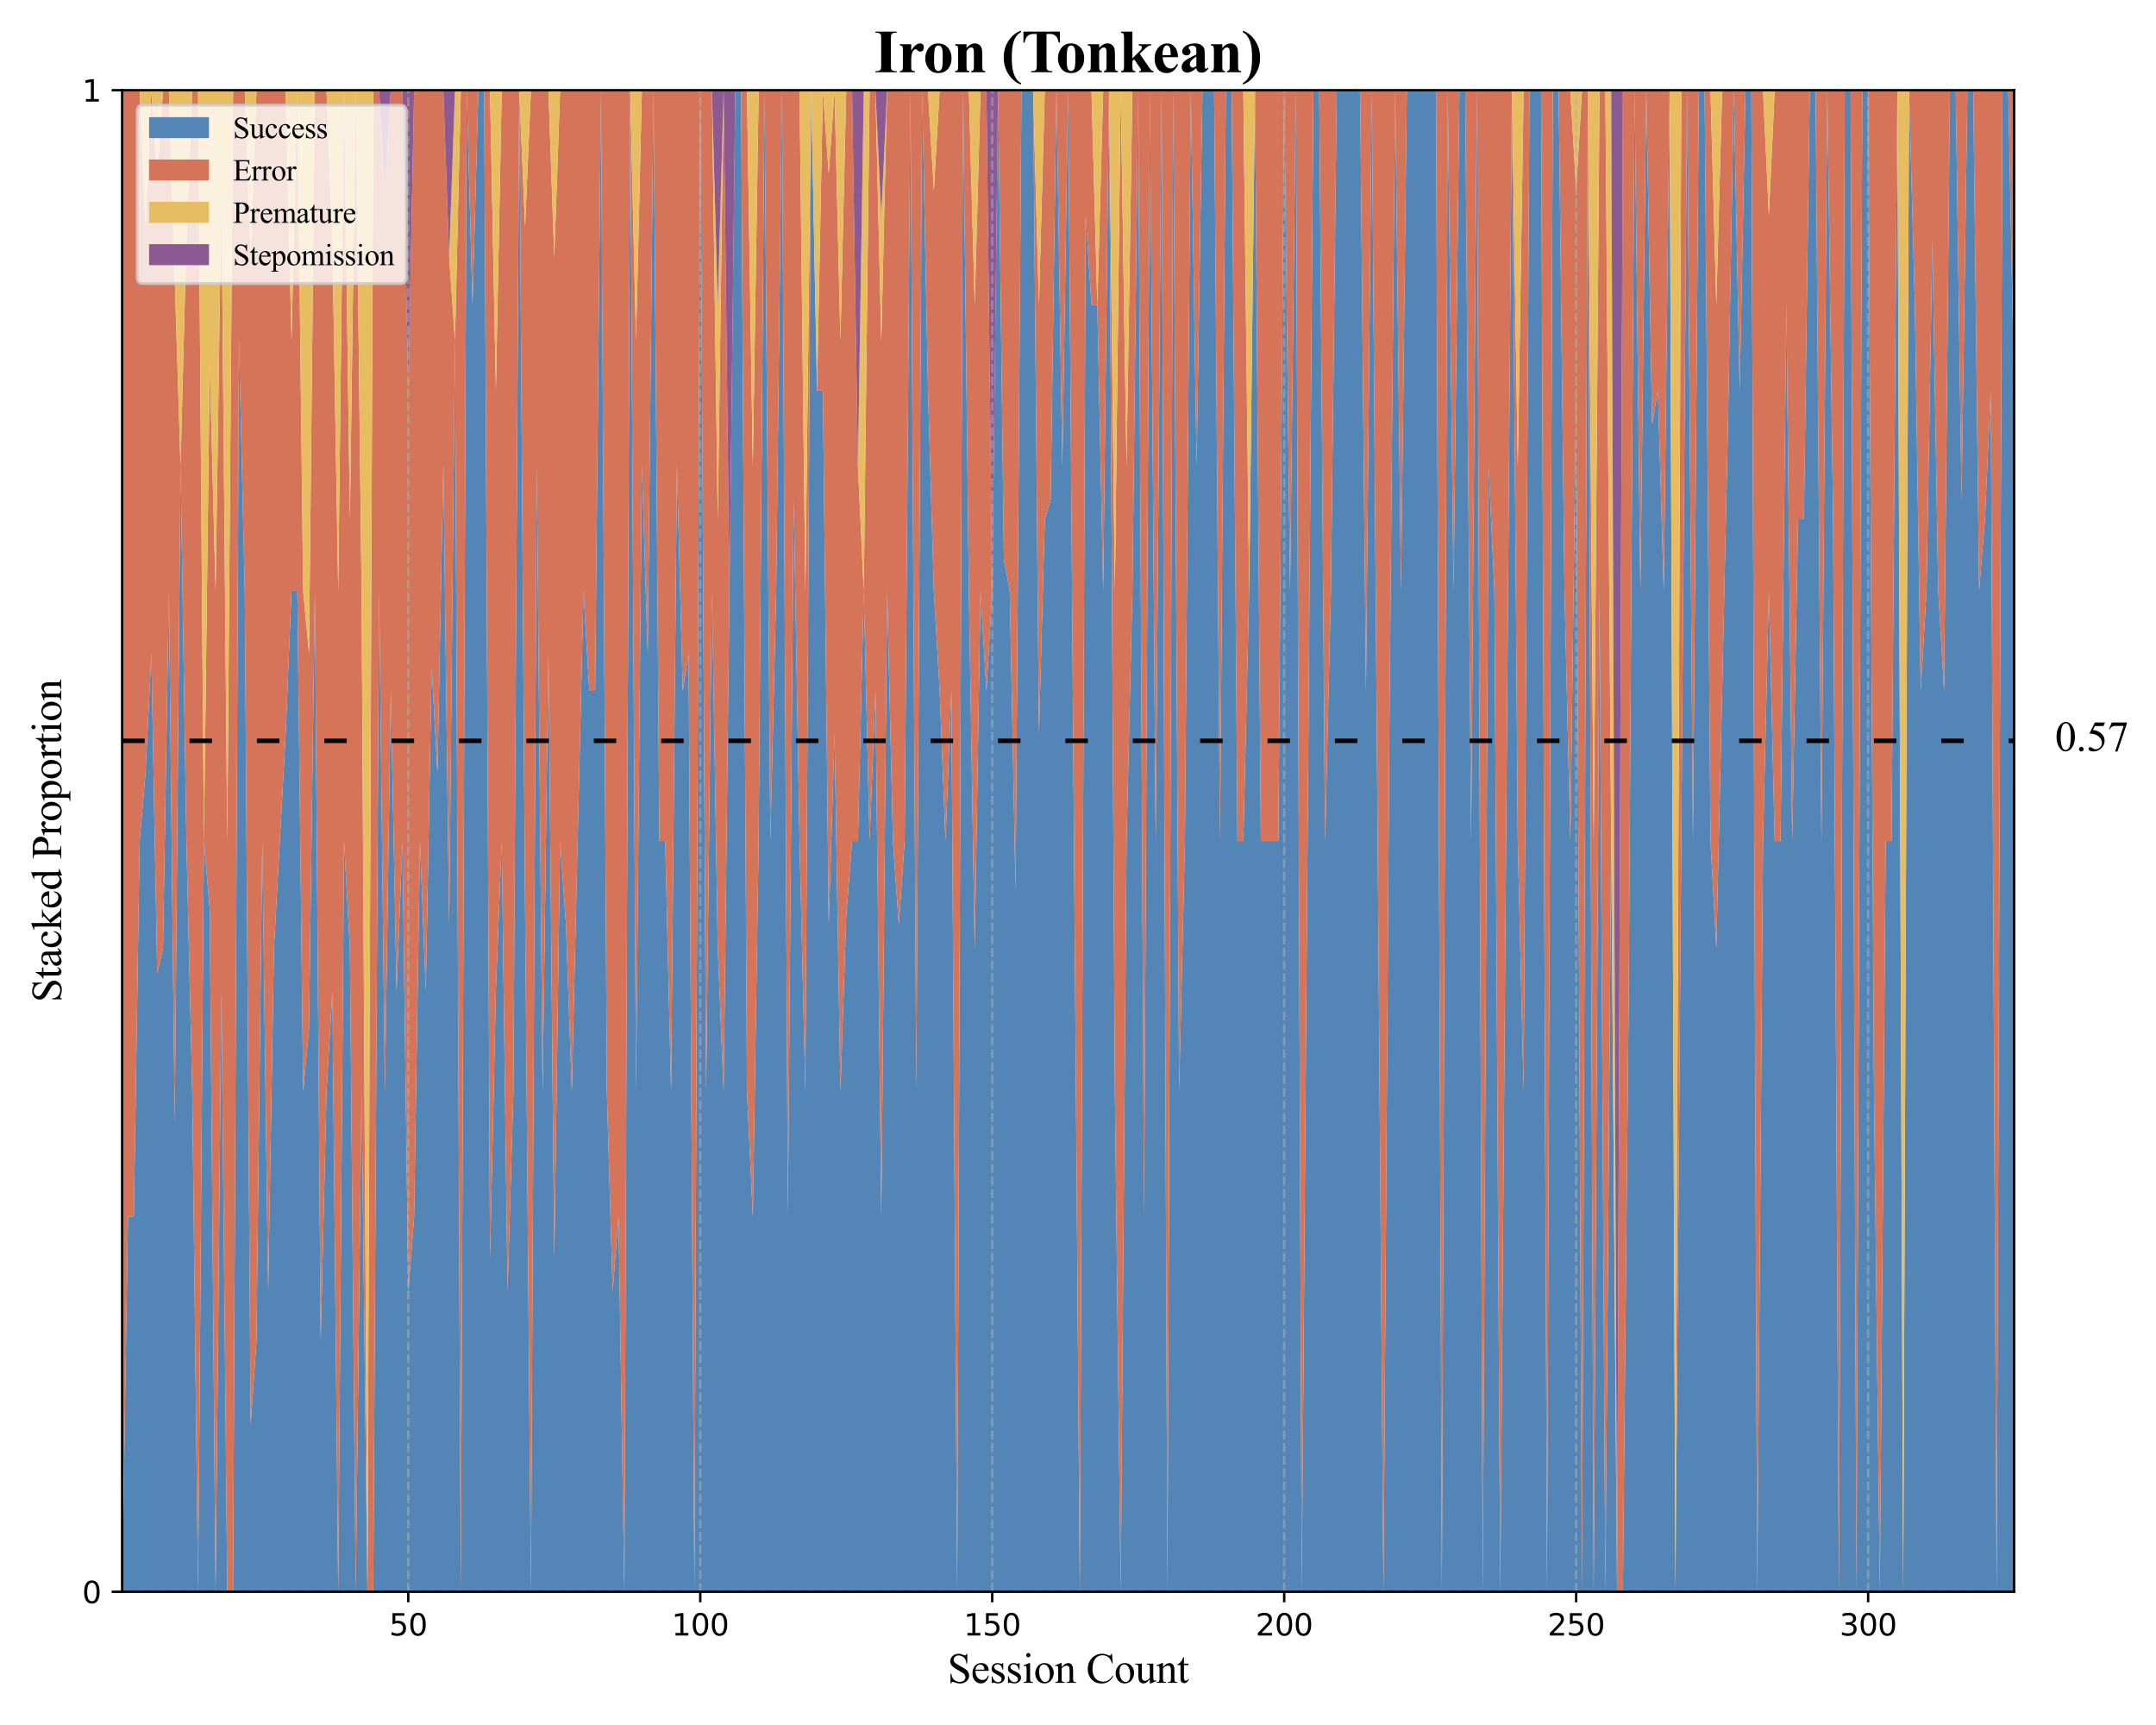 <?xml version="1.0" encoding="utf-8" standalone="no"?>
<!DOCTYPE svg PUBLIC "-//W3C//DTD SVG 1.1//EN"
  "http://www.w3.org/Graphics/SVG/1.1/DTD/svg11.dtd">
<svg xmlns:xlink="http://www.w3.org/1999/xlink" width="720pt" height="576pt" viewBox="0 0 720 576" xmlns="http://www.w3.org/2000/svg" version="1.1">
 <defs>
  <style type="text/css">*{stroke-linejoin: round; stroke-linecap: butt}</style>
 </defs>
 <g id="figure_1">
  <g id="patch_1">
   <path d="M 0 576 
L 720 576 
L 720 0 
L 0 0 
z
" style="fill: #ffffff"/>
  </g>
  <g id="axes_1">
   <g id="patch_2">
    <path d="M 40.79 531.52 
L 672.619 531.52 
L 672.619 30.12 
L 40.79 30.12 
z
" style="fill: #ffffff"/>
   </g>
   <g id="FillBetweenPolyCollection_1">
    <path d="M 40.79 531.52 
L 40.79 531.52 
L 42.74 531.52 
L 44.69 531.52 
L 46.64 531.52 
L 48.59 531.52 
L 50.54 531.52 
L 52.491 531.52 
L 54.441 531.52 
L 56.391 531.52 
L 58.341 531.52 
L 60.291 531.52 
L 62.241 531.52 
L 64.191 531.52 
L 66.141 531.52 
L 68.091 531.52 
L 70.041 531.52 
L 71.991 531.52 
L 73.942 531.52 
L 75.892 531.52 
L 77.842 531.52 
L 79.792 531.52 
L 81.742 531.52 
L 83.692 531.52 
L 85.642 531.52 
L 87.592 531.52 
L 89.542 531.52 
L 91.492 531.52 
L 93.442 531.52 
L 95.393 531.52 
L 97.343 531.52 
L 99.293 531.52 
L 101.243 531.52 
L 103.193 531.52 
L 105.143 531.52 
L 107.093 531.52 
L 109.043 531.52 
L 110.993 531.52 
L 112.943 531.52 
L 114.893 531.52 
L 116.844 531.52 
L 118.794 531.52 
L 120.744 531.52 
L 122.694 531.52 
L 124.644 531.52 
L 126.594 531.52 
L 128.544 531.52 
L 130.494 531.52 
L 132.444 531.52 
L 134.394 531.52 
L 136.344 531.52 
L 138.295 531.52 
L 140.245 531.52 
L 142.195 531.52 
L 144.145 531.52 
L 146.095 531.52 
L 148.045 531.52 
L 149.995 531.52 
L 151.945 531.52 
L 153.895 531.52 
L 155.845 531.52 
L 157.795 531.52 
L 159.746 531.52 
L 161.696 531.52 
L 163.646 531.52 
L 165.596 531.52 
L 167.546 531.52 
L 169.496 531.52 
L 171.446 531.52 
L 173.396 531.52 
L 175.346 531.52 
L 177.296 531.52 
L 179.246 531.52 
L 181.197 531.52 
L 183.147 531.52 
L 185.097 531.52 
L 187.047 531.52 
L 188.997 531.52 
L 190.947 531.52 
L 192.897 531.52 
L 194.847 531.52 
L 196.797 531.52 
L 198.747 531.52 
L 200.697 531.52 
L 202.648 531.52 
L 204.598 531.52 
L 206.548 531.52 
L 208.498 531.52 
L 210.448 531.52 
L 212.398 531.52 
L 214.348 531.52 
L 216.298 531.52 
L 218.248 531.52 
L 220.198 531.52 
L 222.148 531.52 
L 224.099 531.52 
L 226.049 531.52 
L 227.999 531.52 
L 229.949 531.52 
L 231.899 531.52 
L 233.849 531.52 
L 235.799 531.52 
L 237.749 531.52 
L 239.699 531.52 
L 241.649 531.52 
L 243.599 531.52 
L 245.55 531.52 
L 247.5 531.52 
L 249.45 531.52 
L 251.4 531.52 
L 253.35 531.52 
L 255.3 531.52 
L 257.25 531.52 
L 259.2 531.52 
L 261.15 531.52 
L 263.1 531.52 
L 265.05 531.52 
L 267.001 531.52 
L 268.951 531.52 
L 270.901 531.52 
L 272.851 531.52 
L 274.801 531.52 
L 276.751 531.52 
L 278.701 531.52 
L 280.651 531.52 
L 282.601 531.52 
L 284.551 531.52 
L 286.501 531.52 
L 288.452 531.52 
L 290.402 531.52 
L 292.352 531.52 
L 294.302 531.52 
L 296.252 531.52 
L 298.202 531.52 
L 300.152 531.52 
L 302.102 531.52 
L 304.052 531.52 
L 306.002 531.52 
L 307.952 531.52 
L 309.903 531.52 
L 311.853 531.52 
L 313.803 531.52 
L 315.753 531.52 
L 317.703 531.52 
L 319.653 531.52 
L 321.603 531.52 
L 323.553 531.52 
L 325.503 531.52 
L 327.453 531.52 
L 329.403 531.52 
L 331.354 531.52 
L 333.304 531.52 
L 335.254 531.52 
L 337.204 531.52 
L 339.154 531.52 
L 341.104 531.52 
L 343.054 531.52 
L 345.004 531.52 
L 346.954 531.52 
L 348.904 531.52 
L 350.854 531.52 
L 352.805 531.52 
L 354.755 531.52 
L 356.705 531.52 
L 358.655 531.52 
L 360.605 531.52 
L 362.555 531.52 
L 364.505 531.52 
L 366.455 531.52 
L 368.405 531.52 
L 370.355 531.52 
L 372.305 531.52 
L 374.256 531.52 
L 376.206 531.52 
L 378.156 531.52 
L 380.106 531.52 
L 382.056 531.52 
L 384.006 531.52 
L 385.956 531.52 
L 387.906 531.52 
L 389.856 531.52 
L 391.806 531.52 
L 393.756 531.52 
L 395.707 531.52 
L 397.657 531.52 
L 399.607 531.52 
L 401.557 531.52 
L 403.507 531.52 
L 405.457 531.52 
L 407.407 531.52 
L 409.357 531.52 
L 411.307 531.52 
L 413.257 531.52 
L 415.207 531.52 
L 417.158 531.52 
L 419.108 531.52 
L 421.058 531.52 
L 423.008 531.52 
L 424.958 531.52 
L 426.908 531.52 
L 428.858 531.52 
L 430.808 531.52 
L 432.758 531.52 
L 434.708 531.52 
L 436.658 531.52 
L 438.609 531.52 
L 440.559 531.52 
L 442.509 531.52 
L 444.459 531.52 
L 446.409 531.52 
L 448.359 531.52 
L 450.309 531.52 
L 452.259 531.52 
L 454.209 531.52 
L 456.159 531.52 
L 458.109 531.52 
L 460.06 531.52 
L 462.01 531.52 
L 463.96 531.52 
L 465.91 531.52 
L 467.86 531.52 
L 469.81 531.52 
L 471.76 531.52 
L 473.71 531.52 
L 475.66 531.52 
L 477.61 531.52 
L 479.56 531.52 
L 481.511 531.52 
L 483.461 531.52 
L 485.411 531.52 
L 487.361 531.52 
L 489.311 531.52 
L 491.261 531.52 
L 493.211 531.52 
L 495.161 531.52 
L 497.111 531.52 
L 499.061 531.52 
L 501.011 531.52 
L 502.962 531.52 
L 504.912 531.52 
L 506.862 531.52 
L 508.812 531.52 
L 510.762 531.52 
L 512.712 531.52 
L 514.662 531.52 
L 516.612 531.52 
L 518.562 531.52 
L 520.512 531.52 
L 522.462 531.52 
L 524.413 531.52 
L 526.363 531.52 
L 528.313 531.52 
L 530.263 531.52 
L 532.213 531.52 
L 534.163 531.52 
L 536.113 531.52 
L 538.063 531.52 
L 540.013 531.52 
L 541.963 531.52 
L 543.913 531.52 
L 545.864 531.52 
L 547.814 531.52 
L 549.764 531.52 
L 551.714 531.52 
L 553.664 531.52 
L 555.614 531.52 
L 557.564 531.52 
L 559.514 531.52 
L 561.464 531.52 
L 563.414 531.52 
L 565.364 531.52 
L 567.315 531.52 
L 569.265 531.52 
L 571.215 531.52 
L 573.165 531.52 
L 575.115 531.52 
L 577.065 531.52 
L 579.015 531.52 
L 580.965 531.52 
L 582.915 531.52 
L 584.865 531.52 
L 586.815 531.52 
L 588.766 531.52 
L 590.716 531.52 
L 592.666 531.52 
L 594.616 531.52 
L 596.566 531.52 
L 598.516 531.52 
L 600.466 531.52 
L 602.416 531.52 
L 604.366 531.52 
L 606.316 531.52 
L 608.266 531.52 
L 610.217 531.52 
L 612.167 531.52 
L 614.117 531.52 
L 616.067 531.52 
L 618.017 531.52 
L 619.967 531.52 
L 621.917 531.52 
L 623.867 531.52 
L 625.817 531.52 
L 627.767 531.52 
L 629.717 531.52 
L 631.668 531.52 
L 633.618 531.52 
L 635.568 531.52 
L 637.518 531.52 
L 639.468 531.52 
L 641.418 531.52 
L 643.368 531.52 
L 645.318 531.52 
L 647.268 531.52 
L 649.218 531.52 
L 651.168 531.52 
L 653.119 531.52 
L 655.069 531.52 
L 657.019 531.52 
L 658.969 531.52 
L 660.919 531.52 
L 662.869 531.52 
L 664.819 531.52 
L 666.769 531.52 
L 668.719 531.52 
L 670.669 531.52 
L 672.619 531.52 
L 672.619 130.4 
L 672.619 130.4 
L 670.669 30.12 
L 668.719 30.12 
L 666.769 531.52 
L 664.819 130.4 
L 662.869 173.377 
L 660.919 197.253 
L 658.969 30.12 
L 657.019 30.12 
L 655.069 166.865 
L 653.119 30.12 
L 651.168 30.12 
L 649.218 230.68 
L 647.268 197.253 
L 645.318 80.26 
L 643.368 197.253 
L 641.418 230.68 
L 639.468 101.749 
L 637.518 30.12 
L 635.568 531.52 
L 633.618 30.12 
L 631.668 280.82 
L 629.717 280.82 
L 627.767 531.52 
L 625.817 364.387 
L 623.867 30.12 
L 621.917 30.12 
L 619.967 531.52 
L 618.017 30.12 
L 616.067 30.12 
L 614.117 531.52 
L 612.167 173.377 
L 610.217 30.12 
L 608.266 280.82 
L 606.316 30.12 
L 604.366 30.12 
L 602.416 173.377 
L 600.466 173.377 
L 598.516 280.82 
L 596.566 101.749 
L 594.616 280.82 
L 592.666 280.82 
L 590.716 197.253 
L 588.766 280.82 
L 586.815 531.52 
L 584.865 30.12 
L 582.915 30.12 
L 580.965 130.4 
L 579.015 30.12 
L 577.065 141.542 
L 575.115 230.68 
L 573.165 316.634 
L 571.215 280.82 
L 569.265 30.12 
L 567.315 30.12 
L 565.364 280.82 
L 563.414 30.12 
L 561.464 280.82 
L 559.514 531.52 
L 557.564 30.12 
L 555.614 197.253 
L 553.664 130.4 
L 551.714 141.542 
L 549.764 30.12 
L 547.814 197.253 
L 545.864 30.12 
L 543.913 330.96 
L 541.963 531.52 
L 540.013 531.52 
L 538.063 280.82 
L 536.113 531.52 
L 534.163 197.253 
L 532.213 531.52 
L 530.263 30.12 
L 528.313 531.52 
L 526.363 130.4 
L 524.413 280.82 
L 522.462 197.253 
L 520.512 30.12 
L 518.562 30.12 
L 516.612 531.52 
L 514.662 30.12 
L 512.712 30.12 
L 510.762 30.12 
L 508.812 364.387 
L 506.862 280.82 
L 504.912 30.12 
L 502.962 280.82 
L 501.011 531.52 
L 499.061 197.253 
L 497.111 155.47 
L 495.161 531.52 
L 493.211 30.12 
L 491.261 280.82 
L 489.311 30.12 
L 487.361 30.12 
L 485.411 197.253 
L 483.461 30.12 
L 481.511 531.52 
L 479.56 30.12 
L 477.61 30.12 
L 475.66 30.12 
L 473.71 30.12 
L 471.76 30.12 
L 469.81 30.12 
L 467.86 197.253 
L 465.91 30.12 
L 463.96 245.006 
L 462.01 531.52 
L 460.06 280.82 
L 458.109 30.12 
L 456.159 230.68 
L 454.209 30.12 
L 452.259 30.12 
L 450.309 30.12 
L 448.359 30.12 
L 446.409 30.12 
L 444.459 197.253 
L 442.509 280.82 
L 440.559 30.12 
L 438.609 30.12 
L 436.658 280.82 
L 434.708 531.52 
L 432.758 30.12 
L 430.808 197.253 
L 428.858 30.12 
L 426.908 280.82 
L 424.958 280.82 
L 423.008 280.82 
L 421.058 280.82 
L 419.108 30.12 
L 417.158 197.253 
L 415.207 280.82 
L 413.257 280.82 
L 411.307 30.12 
L 409.357 30.12 
L 407.407 280.82 
L 405.457 30.12 
L 403.507 30.12 
L 401.557 30.12 
L 399.607 155.47 
L 397.657 30.12 
L 395.707 280.82 
L 393.756 364.387 
L 391.806 30.12 
L 389.856 531.52 
L 387.906 30.12 
L 385.956 280.82 
L 384.006 30.12 
L 382.056 406.17 
L 380.106 30.12 
L 378.156 197.253 
L 376.206 280.82 
L 374.256 531.52 
L 372.305 364.387 
L 370.355 30.12 
L 368.405 197.253 
L 366.455 101.749 
L 364.505 101.749 
L 362.555 71.903 
L 360.605 531.52 
L 358.655 280.82 
L 356.705 30.12 
L 354.755 155.47 
L 352.805 30.12 
L 350.854 166.865 
L 348.904 173.377 
L 346.954 245.006 
L 345.004 30.12 
L 343.054 30.12 
L 341.104 30.12 
L 339.154 297.533 
L 337.204 197.253 
L 335.254 186.808 
L 333.304 30.12 
L 331.354 197.253 
L 329.403 230.68 
L 327.453 197.253 
L 325.503 316.634 
L 323.553 197.253 
L 321.603 30.12 
L 319.653 531.52 
L 317.703 230.68 
L 315.753 280.82 
L 313.803 230.68 
L 311.853 197.253 
L 309.903 130.4 
L 307.952 30.12 
L 306.002 364.387 
L 304.052 30.12 
L 302.102 280.82 
L 300.152 308.676 
L 298.202 280.82 
L 296.252 197.253 
L 294.302 406.17 
L 292.352 230.68 
L 290.402 280.82 
L 288.452 197.253 
L 286.501 280.82 
L 284.551 280.82 
L 282.601 305.89 
L 280.651 364.387 
L 278.701 245.006 
L 276.751 308.676 
L 274.801 130.4 
L 272.851 130.4 
L 270.901 30.12 
L 268.951 364.387 
L 267.001 280.82 
L 265.05 166.865 
L 263.1 406.17 
L 261.15 30.12 
L 259.2 197.253 
L 257.25 280.82 
L 255.3 30.12 
L 253.35 280.82 
L 251.4 406.17 
L 249.45 364.387 
L 247.5 30.12 
L 245.55 30.12 
L 243.599 197.253 
L 241.649 364.387 
L 239.699 316.634 
L 237.749 197.253 
L 235.799 364.387 
L 233.849 30.12 
L 231.899 531.52 
L 229.949 218.145 
L 227.999 230.68 
L 226.049 155.47 
L 224.099 364.387 
L 222.148 280.82 
L 220.198 280.82 
L 218.248 30.12 
L 216.298 218.145 
L 214.348 155.47 
L 212.398 364.387 
L 210.448 30.12 
L 208.498 531.52 
L 206.548 406.17 
L 204.598 431.24 
L 202.648 364.387 
L 200.697 30.12 
L 198.747 230.68 
L 196.797 230.68 
L 194.847 197.253 
L 192.897 280.82 
L 190.947 364.387 
L 188.997 308.676 
L 187.047 280.82 
L 185.097 420.098 
L 183.147 218.145 
L 181.197 364.387 
L 179.246 155.47 
L 177.296 531.52 
L 175.346 303.611 
L 173.396 30.12 
L 171.446 364.387 
L 169.496 431.24 
L 167.546 280.82 
L 165.596 330.96 
L 163.646 420.098 
L 161.696 30.12 
L 159.746 30.12 
L 157.795 101.749 
L 155.845 30.12 
L 153.895 531.52 
L 151.945 113.687 
L 149.995 308.676 
L 148.045 155.47 
L 146.095 258.029 
L 144.145 222.966 
L 142.195 330.96 
L 140.245 280.82 
L 138.295 406.17 
L 136.344 431.24 
L 134.394 280.82 
L 132.444 330.96 
L 130.494 230.68 
L 128.544 364.387 
L 126.594 197.253 
L 124.644 531.52 
L 122.694 531.52 
L 120.744 364.387 
L 118.794 531.52 
L 116.844 316.634 
L 114.893 280.82 
L 112.943 531.52 
L 110.993 330.96 
L 109.043 364.387 
L 107.093 447.953 
L 105.143 197.253 
L 103.193 343.495 
L 101.243 364.387 
L 99.293 197.253 
L 97.343 197.253 
L 95.393 245.006 
L 93.442 280.82 
L 91.492 316.634 
L 89.542 431.24 
L 87.592 280.82 
L 85.642 447.953 
L 83.692 475.809 
L 81.742 197.253 
L 79.792 113.687 
L 77.842 531.52 
L 75.892 531.52 
L 73.942 330.96 
L 71.991 531.52 
L 70.041 303.611 
L 68.091 280.82 
L 66.141 531.52 
L 64.191 364.387 
L 62.241 280.82 
L 60.291 155.47 
L 58.341 374.832 
L 56.391 197.253 
L 54.441 316.634 
L 52.491 325.061 
L 50.54 218.145 
L 48.59 258.029 
L 46.64 280.82 
L 44.69 406.17 
L 42.74 406.17 
L 40.79 531.52 
z
" clip-path="url(#p655734e55c)" style="fill: #5386b6"/>
   </g>
   <g id="FillBetweenPolyCollection_2">
    <path d="M 40.79 30.12 
L 40.79 531.52 
L 42.74 406.17 
L 44.69 406.17 
L 46.64 280.82 
L 48.59 258.029 
L 50.54 218.145 
L 52.491 325.061 
L 54.441 316.634 
L 56.391 197.253 
L 58.341 374.832 
L 60.291 155.47 
L 62.241 280.82 
L 64.191 364.387 
L 66.141 531.52 
L 68.091 280.82 
L 70.041 303.611 
L 71.991 531.52 
L 73.942 330.96 
L 75.892 531.52 
L 77.842 531.52 
L 79.792 113.687 
L 81.742 197.253 
L 83.692 475.809 
L 85.642 447.953 
L 87.592 280.82 
L 89.542 431.24 
L 91.492 316.634 
L 93.442 280.82 
L 95.393 245.006 
L 97.343 197.253 
L 99.293 197.253 
L 101.243 364.387 
L 103.193 343.495 
L 105.143 197.253 
L 107.093 447.953 
L 109.043 364.387 
L 110.993 330.96 
L 112.943 531.52 
L 114.893 280.82 
L 116.844 316.634 
L 118.794 531.52 
L 120.744 364.387 
L 122.694 531.52 
L 124.644 531.52 
L 126.594 197.253 
L 128.544 364.387 
L 130.494 230.68 
L 132.444 330.96 
L 134.394 280.82 
L 136.344 431.24 
L 138.295 406.17 
L 140.245 280.82 
L 142.195 330.96 
L 144.145 222.966 
L 146.095 258.029 
L 148.045 155.47 
L 149.995 308.676 
L 151.945 113.687 
L 153.895 531.52 
L 155.845 30.12 
L 157.795 101.749 
L 159.746 30.12 
L 161.696 30.12 
L 163.646 420.098 
L 165.596 330.96 
L 167.546 280.82 
L 169.496 431.24 
L 171.446 364.387 
L 173.396 30.12 
L 175.346 303.611 
L 177.296 531.52 
L 179.246 155.47 
L 181.197 364.387 
L 183.147 218.145 
L 185.097 420.098 
L 187.047 280.82 
L 188.997 308.676 
L 190.947 364.387 
L 192.897 280.82 
L 194.847 197.253 
L 196.797 230.68 
L 198.747 230.68 
L 200.697 30.12 
L 202.648 364.387 
L 204.598 431.24 
L 206.548 406.17 
L 208.498 531.52 
L 210.448 30.12 
L 212.398 364.387 
L 214.348 155.47 
L 216.298 218.145 
L 218.248 30.12 
L 220.198 280.82 
L 222.148 280.82 
L 224.099 364.387 
L 226.049 155.47 
L 227.999 230.68 
L 229.949 218.145 
L 231.899 531.52 
L 233.849 30.12 
L 235.799 364.387 
L 237.749 197.253 
L 239.699 316.634 
L 241.649 364.387 
L 243.599 197.253 
L 245.55 30.12 
L 247.5 30.12 
L 249.45 364.387 
L 251.4 406.17 
L 253.35 280.82 
L 255.3 30.12 
L 257.25 280.82 
L 259.2 197.253 
L 261.15 30.12 
L 263.1 406.17 
L 265.05 166.865 
L 267.001 280.82 
L 268.951 364.387 
L 270.901 30.12 
L 272.851 130.4 
L 274.801 130.4 
L 276.751 308.676 
L 278.701 245.006 
L 280.651 364.387 
L 282.601 305.89 
L 284.551 280.82 
L 286.501 280.82 
L 288.452 197.253 
L 290.402 280.82 
L 292.352 230.68 
L 294.302 406.17 
L 296.252 197.253 
L 298.202 280.82 
L 300.152 308.676 
L 302.102 280.82 
L 304.052 30.12 
L 306.002 364.387 
L 307.952 30.12 
L 309.903 130.4 
L 311.853 197.253 
L 313.803 230.68 
L 315.753 280.82 
L 317.703 230.68 
L 319.653 531.52 
L 321.603 30.12 
L 323.553 197.253 
L 325.503 316.634 
L 327.453 197.253 
L 329.403 230.68 
L 331.354 197.253 
L 333.304 30.12 
L 335.254 186.808 
L 337.204 197.253 
L 339.154 297.533 
L 341.104 30.12 
L 343.054 30.12 
L 345.004 30.12 
L 346.954 245.006 
L 348.904 173.377 
L 350.854 166.865 
L 352.805 30.12 
L 354.755 155.47 
L 356.705 30.12 
L 358.655 280.82 
L 360.605 531.52 
L 362.555 71.903 
L 364.505 101.749 
L 366.455 101.749 
L 368.405 197.253 
L 370.355 30.12 
L 372.305 364.387 
L 374.256 531.52 
L 376.206 280.82 
L 378.156 197.253 
L 380.106 30.12 
L 382.056 406.17 
L 384.006 30.12 
L 385.956 280.82 
L 387.906 30.12 
L 389.856 531.52 
L 391.806 30.12 
L 393.756 364.387 
L 395.707 280.82 
L 397.657 30.12 
L 399.607 155.47 
L 401.557 30.12 
L 403.507 30.12 
L 405.457 30.12 
L 407.407 280.82 
L 409.357 30.12 
L 411.307 30.12 
L 413.257 280.82 
L 415.207 280.82 
L 417.158 197.253 
L 419.108 30.12 
L 421.058 280.82 
L 423.008 280.82 
L 424.958 280.82 
L 426.908 280.82 
L 428.858 30.12 
L 430.808 197.253 
L 432.758 30.12 
L 434.708 531.52 
L 436.658 280.82 
L 438.609 30.12 
L 440.559 30.12 
L 442.509 280.82 
L 444.459 197.253 
L 446.409 30.12 
L 448.359 30.12 
L 450.309 30.12 
L 452.259 30.12 
L 454.209 30.12 
L 456.159 230.68 
L 458.109 30.12 
L 460.06 280.82 
L 462.01 531.52 
L 463.96 245.006 
L 465.91 30.12 
L 467.86 197.253 
L 469.81 30.12 
L 471.76 30.12 
L 473.71 30.12 
L 475.66 30.12 
L 477.61 30.12 
L 479.56 30.12 
L 481.511 531.52 
L 483.461 30.12 
L 485.411 197.253 
L 487.361 30.12 
L 489.311 30.12 
L 491.261 280.82 
L 493.211 30.12 
L 495.161 531.52 
L 497.111 155.47 
L 499.061 197.253 
L 501.011 531.52 
L 502.962 280.82 
L 504.912 30.12 
L 506.862 280.82 
L 508.812 364.387 
L 510.762 30.12 
L 512.712 30.12 
L 514.662 30.12 
L 516.612 531.52 
L 518.562 30.12 
L 520.512 30.12 
L 522.462 197.253 
L 524.413 280.82 
L 526.363 130.4 
L 528.313 531.52 
L 530.263 30.12 
L 532.213 531.52 
L 534.163 197.253 
L 536.113 531.52 
L 538.063 280.82 
L 540.013 531.52 
L 541.963 531.52 
L 543.913 330.96 
L 545.864 30.12 
L 547.814 197.253 
L 549.764 30.12 
L 551.714 141.542 
L 553.664 130.4 
L 555.614 197.253 
L 557.564 30.12 
L 559.514 531.52 
L 561.464 280.82 
L 563.414 30.12 
L 565.364 280.82 
L 567.315 30.12 
L 569.265 30.12 
L 571.215 280.82 
L 573.165 316.634 
L 575.115 230.68 
L 577.065 141.542 
L 579.015 30.12 
L 580.965 130.4 
L 582.915 30.12 
L 584.865 30.12 
L 586.815 531.52 
L 588.766 280.82 
L 590.716 197.253 
L 592.666 280.82 
L 594.616 280.82 
L 596.566 101.749 
L 598.516 280.82 
L 600.466 173.377 
L 602.416 173.377 
L 604.366 30.12 
L 606.316 30.12 
L 608.266 280.82 
L 610.217 30.12 
L 612.167 173.377 
L 614.117 531.52 
L 616.067 30.12 
L 618.017 30.12 
L 619.967 531.52 
L 621.917 30.12 
L 623.867 30.12 
L 625.817 364.387 
L 627.767 531.52 
L 629.717 280.82 
L 631.668 280.82 
L 633.618 30.12 
L 635.568 531.52 
L 637.518 30.12 
L 639.468 101.749 
L 641.418 230.68 
L 643.368 197.253 
L 645.318 80.26 
L 647.268 197.253 
L 649.218 230.68 
L 651.168 30.12 
L 653.119 30.12 
L 655.069 166.865 
L 657.019 30.12 
L 658.969 30.12 
L 660.919 197.253 
L 662.869 173.377 
L 664.819 130.4 
L 666.769 531.52 
L 668.719 30.12 
L 670.669 30.12 
L 672.619 130.4 
L 672.619 30.12 
L 672.619 30.12 
L 670.669 30.12 
L 668.719 30.12 
L 666.769 30.12 
L 664.819 30.12 
L 662.869 30.12 
L 660.919 30.12 
L 658.969 30.12 
L 657.019 30.12 
L 655.069 30.12 
L 653.119 30.12 
L 651.168 30.12 
L 649.218 30.12 
L 647.268 30.12 
L 645.318 30.12 
L 643.368 30.12 
L 641.418 30.12 
L 639.468 30.12 
L 637.518 30.12 
L 635.568 531.52 
L 633.618 30.12 
L 631.668 30.12 
L 629.717 30.12 
L 627.767 30.12 
L 625.817 30.12 
L 623.867 30.12 
L 621.917 30.12 
L 619.967 30.12 
L 618.017 30.12 
L 616.067 30.12 
L 614.117 30.12 
L 612.167 30.12 
L 610.217 30.12 
L 608.266 30.12 
L 606.316 30.12 
L 604.366 30.12 
L 602.416 30.12 
L 600.466 30.12 
L 598.516 30.12 
L 596.566 30.12 
L 594.616 30.12 
L 592.666 30.12 
L 590.716 71.903 
L 588.766 30.12 
L 586.815 30.12 
L 584.865 30.12 
L 582.915 30.12 
L 580.965 30.12 
L 579.015 30.12 
L 577.065 30.12 
L 575.115 30.12 
L 573.165 101.749 
L 571.215 30.12 
L 569.265 30.12 
L 567.315 30.12 
L 565.364 30.12 
L 563.414 30.12 
L 561.464 30.12 
L 559.514 531.52 
L 557.564 30.12 
L 555.614 30.12 
L 553.664 30.12 
L 551.714 30.12 
L 549.764 30.12 
L 547.814 30.12 
L 545.864 30.12 
L 543.913 30.12 
L 541.963 30.12 
L 540.013 531.52 
L 538.063 280.82 
L 536.113 30.12 
L 534.163 30.12 
L 532.213 280.82 
L 530.263 30.12 
L 528.313 30.12 
L 526.363 63.547 
L 524.413 30.12 
L 522.462 30.12 
L 520.512 30.12 
L 518.562 30.12 
L 516.612 30.12 
L 514.662 30.12 
L 512.712 30.12 
L 510.762 30.12 
L 508.812 30.12 
L 506.862 155.47 
L 504.912 30.12 
L 502.962 30.12 
L 501.011 30.12 
L 499.061 30.12 
L 497.111 30.12 
L 495.161 30.12 
L 493.211 30.12 
L 491.261 30.12 
L 489.311 30.12 
L 487.361 30.12 
L 485.411 30.12 
L 483.461 30.12 
L 481.511 30.12 
L 479.56 30.12 
L 477.61 30.12 
L 475.66 30.12 
L 473.71 30.12 
L 471.76 30.12 
L 469.81 30.12 
L 467.86 30.12 
L 465.91 30.12 
L 463.96 30.12 
L 462.01 30.12 
L 460.06 30.12 
L 458.109 30.12 
L 456.159 30.12 
L 454.209 30.12 
L 452.259 30.12 
L 450.309 30.12 
L 448.359 30.12 
L 446.409 30.12 
L 444.459 30.12 
L 442.509 30.12 
L 440.559 30.12 
L 438.609 30.12 
L 436.658 30.12 
L 434.708 30.12 
L 432.758 30.12 
L 430.808 30.12 
L 428.858 30.12 
L 426.908 30.12 
L 424.958 30.12 
L 423.008 30.12 
L 421.058 30.12 
L 419.108 30.12 
L 417.158 197.253 
L 415.207 30.12 
L 413.257 30.12 
L 411.307 30.12 
L 409.357 30.12 
L 407.407 30.12 
L 405.457 30.12 
L 403.507 30.12 
L 401.557 30.12 
L 399.607 30.12 
L 397.657 30.12 
L 395.707 30.12 
L 393.756 30.12 
L 391.806 30.12 
L 389.856 30.12 
L 387.906 30.12 
L 385.956 30.12 
L 384.006 30.12 
L 382.056 30.12 
L 380.106 30.12 
L 378.156 30.12 
L 376.206 155.47 
L 374.256 30.12 
L 372.305 197.253 
L 370.355 30.12 
L 368.405 30.12 
L 366.455 101.749 
L 364.505 30.12 
L 362.555 30.12 
L 360.605 30.12 
L 358.655 30.12 
L 356.705 30.12 
L 354.755 30.12 
L 352.805 30.12 
L 350.854 30.12 
L 348.904 30.12 
L 346.954 101.749 
L 345.004 30.12 
L 343.054 30.12 
L 341.104 30.12 
L 339.154 30.12 
L 337.204 30.12 
L 335.254 30.12 
L 333.304 30.12 
L 331.354 197.253 
L 329.403 30.12 
L 327.453 30.12 
L 325.503 101.749 
L 323.553 30.12 
L 321.603 30.12 
L 319.653 30.12 
L 317.703 30.12 
L 315.753 30.12 
L 313.803 30.12 
L 311.853 63.547 
L 309.903 30.12 
L 307.952 30.12 
L 306.002 30.12 
L 304.052 30.12 
L 302.102 30.12 
L 300.152 30.12 
L 298.202 30.12 
L 296.252 30.12 
L 294.302 113.687 
L 292.352 30.12 
L 290.402 30.12 
L 288.452 197.253 
L 286.501 155.47 
L 284.551 30.12 
L 282.601 30.12 
L 280.651 113.687 
L 278.701 30.12 
L 276.751 57.976 
L 274.801 30.12 
L 272.851 130.4 
L 270.901 30.12 
L 268.951 197.253 
L 267.001 30.12 
L 265.05 30.12 
L 263.1 30.12 
L 261.15 30.12 
L 259.2 30.12 
L 257.25 30.12 
L 255.3 30.12 
L 253.35 30.12 
L 251.4 155.47 
L 249.45 30.12 
L 247.5 30.12 
L 245.55 30.12 
L 243.599 197.253 
L 241.649 30.12 
L 239.699 173.377 
L 237.749 30.12 
L 235.799 30.12 
L 233.849 30.12 
L 231.899 30.12 
L 229.949 30.12 
L 227.999 30.12 
L 226.049 30.12 
L 224.099 30.12 
L 222.148 30.12 
L 220.198 30.12 
L 218.248 30.12 
L 216.298 30.12 
L 214.348 30.12 
L 212.398 113.687 
L 210.448 30.12 
L 208.498 30.12 
L 206.548 30.12 
L 204.598 30.12 
L 202.648 30.12 
L 200.697 30.12 
L 198.747 30.12 
L 196.797 30.12 
L 194.847 30.12 
L 192.897 30.12 
L 190.947 30.12 
L 188.997 30.12 
L 187.047 30.12 
L 185.097 85.831 
L 183.147 30.12 
L 181.197 30.12 
L 179.246 30.12 
L 177.296 30.12 
L 175.346 75.702 
L 173.396 30.12 
L 171.446 30.12 
L 169.496 30.12 
L 167.546 30.12 
L 165.596 130.4 
L 163.646 30.12 
L 161.696 30.12 
L 159.746 30.12 
L 157.795 30.12 
L 155.845 30.12 
L 153.895 30.12 
L 151.945 113.687 
L 149.995 85.831 
L 148.045 30.12 
L 146.095 30.12 
L 144.145 30.12 
L 142.195 30.12 
L 140.245 30.12 
L 138.295 30.12 
L 136.344 130.4 
L 134.394 30.12 
L 132.444 30.12 
L 130.494 30.12 
L 128.544 63.547 
L 126.594 30.12 
L 124.644 30.12 
L 122.694 531.52 
L 120.744 197.253 
L 118.794 30.12 
L 116.844 173.377 
L 114.893 30.12 
L 112.943 197.253 
L 110.993 80.26 
L 109.043 30.12 
L 107.093 30.12 
L 105.143 30.12 
L 103.193 218.145 
L 101.243 197.253 
L 99.293 30.12 
L 97.343 113.687 
L 95.393 30.12 
L 93.442 30.12 
L 91.492 30.12 
L 89.542 30.12 
L 87.592 30.12 
L 85.642 30.12 
L 83.692 85.831 
L 81.742 30.12 
L 79.792 30.12 
L 77.842 30.12 
L 75.892 280.82 
L 73.942 63.547 
L 71.991 197.253 
L 70.041 121.284 
L 68.091 280.82 
L 66.141 30.12 
L 64.191 30.12 
L 62.241 80.26 
L 60.291 155.47 
L 58.341 92.795 
L 56.391 30.12 
L 54.441 30.12 
L 52.491 59.614 
L 50.54 30.12 
L 48.59 75.702 
L 46.64 30.12 
L 44.69 30.12 
L 42.74 30.12 
L 40.79 30.12 
z
" clip-path="url(#p655734e55c)" style="fill: #d57459"/>
   </g>
   <g id="FillBetweenPolyCollection_3">
    <path d="M 40.79 30.12 
L 40.79 30.12 
L 42.74 30.12 
L 44.69 30.12 
L 46.64 30.12 
L 48.59 75.702 
L 50.54 30.12 
L 52.491 59.614 
L 54.441 30.12 
L 56.391 30.12 
L 58.341 92.795 
L 60.291 155.47 
L 62.241 80.26 
L 64.191 30.12 
L 66.141 30.12 
L 68.091 280.82 
L 70.041 121.284 
L 71.991 197.253 
L 73.942 63.547 
L 75.892 280.82 
L 77.842 30.12 
L 79.792 30.12 
L 81.742 30.12 
L 83.692 85.831 
L 85.642 30.12 
L 87.592 30.12 
L 89.542 30.12 
L 91.492 30.12 
L 93.442 30.12 
L 95.393 30.12 
L 97.343 113.687 
L 99.293 30.12 
L 101.243 197.253 
L 103.193 218.145 
L 105.143 30.12 
L 107.093 30.12 
L 109.043 30.12 
L 110.993 80.26 
L 112.943 197.253 
L 114.893 30.12 
L 116.844 173.377 
L 118.794 30.12 
L 120.744 197.253 
L 122.694 531.52 
L 124.644 30.12 
L 126.594 30.12 
L 128.544 63.547 
L 130.494 30.12 
L 132.444 30.12 
L 134.394 30.12 
L 136.344 130.4 
L 138.295 30.12 
L 140.245 30.12 
L 142.195 30.12 
L 144.145 30.12 
L 146.095 30.12 
L 148.045 30.12 
L 149.995 85.831 
L 151.945 113.687 
L 153.895 30.12 
L 155.845 30.12 
L 157.795 30.12 
L 159.746 30.12 
L 161.696 30.12 
L 163.646 30.12 
L 165.596 130.4 
L 167.546 30.12 
L 169.496 30.12 
L 171.446 30.12 
L 173.396 30.12 
L 175.346 75.702 
L 177.296 30.12 
L 179.246 30.12 
L 181.197 30.12 
L 183.147 30.12 
L 185.097 85.831 
L 187.047 30.12 
L 188.997 30.12 
L 190.947 30.12 
L 192.897 30.12 
L 194.847 30.12 
L 196.797 30.12 
L 198.747 30.12 
L 200.697 30.12 
L 202.648 30.12 
L 204.598 30.12 
L 206.548 30.12 
L 208.498 30.12 
L 210.448 30.12 
L 212.398 113.687 
L 214.348 30.12 
L 216.298 30.12 
L 218.248 30.12 
L 220.198 30.12 
L 222.148 30.12 
L 224.099 30.12 
L 226.049 30.12 
L 227.999 30.12 
L 229.949 30.12 
L 231.899 30.12 
L 233.849 30.12 
L 235.799 30.12 
L 237.749 30.12 
L 239.699 173.377 
L 241.649 30.12 
L 243.599 197.253 
L 245.55 30.12 
L 247.5 30.12 
L 249.45 30.12 
L 251.4 155.47 
L 253.35 30.12 
L 255.3 30.12 
L 257.25 30.12 
L 259.2 30.12 
L 261.15 30.12 
L 263.1 30.12 
L 265.05 30.12 
L 267.001 30.12 
L 268.951 197.253 
L 270.901 30.12 
L 272.851 130.4 
L 274.801 30.12 
L 276.751 57.976 
L 278.701 30.12 
L 280.651 113.687 
L 282.601 30.12 
L 284.551 30.12 
L 286.501 155.47 
L 288.452 197.253 
L 290.402 30.12 
L 292.352 30.12 
L 294.302 113.687 
L 296.252 30.12 
L 298.202 30.12 
L 300.152 30.12 
L 302.102 30.12 
L 304.052 30.12 
L 306.002 30.12 
L 307.952 30.12 
L 309.903 30.12 
L 311.853 63.547 
L 313.803 30.12 
L 315.753 30.12 
L 317.703 30.12 
L 319.653 30.12 
L 321.603 30.12 
L 323.553 30.12 
L 325.503 101.749 
L 327.453 30.12 
L 329.403 30.12 
L 331.354 197.253 
L 333.304 30.12 
L 335.254 30.12 
L 337.204 30.12 
L 339.154 30.12 
L 341.104 30.12 
L 343.054 30.12 
L 345.004 30.12 
L 346.954 101.749 
L 348.904 30.12 
L 350.854 30.12 
L 352.805 30.12 
L 354.755 30.12 
L 356.705 30.12 
L 358.655 30.12 
L 360.605 30.12 
L 362.555 30.12 
L 364.505 30.12 
L 366.455 101.749 
L 368.405 30.12 
L 370.355 30.12 
L 372.305 197.253 
L 374.256 30.12 
L 376.206 155.47 
L 378.156 30.12 
L 380.106 30.12 
L 382.056 30.12 
L 384.006 30.12 
L 385.956 30.12 
L 387.906 30.12 
L 389.856 30.12 
L 391.806 30.12 
L 393.756 30.12 
L 395.707 30.12 
L 397.657 30.12 
L 399.607 30.12 
L 401.557 30.12 
L 403.507 30.12 
L 405.457 30.12 
L 407.407 30.12 
L 409.357 30.12 
L 411.307 30.12 
L 413.257 30.12 
L 415.207 30.12 
L 417.158 197.253 
L 419.108 30.12 
L 421.058 30.12 
L 423.008 30.12 
L 424.958 30.12 
L 426.908 30.12 
L 428.858 30.12 
L 430.808 30.12 
L 432.758 30.12 
L 434.708 30.12 
L 436.658 30.12 
L 438.609 30.12 
L 440.559 30.12 
L 442.509 30.12 
L 444.459 30.12 
L 446.409 30.12 
L 448.359 30.12 
L 450.309 30.12 
L 452.259 30.12 
L 454.209 30.12 
L 456.159 30.12 
L 458.109 30.12 
L 460.06 30.12 
L 462.01 30.12 
L 463.96 30.12 
L 465.91 30.12 
L 467.86 30.12 
L 469.81 30.12 
L 471.76 30.12 
L 473.71 30.12 
L 475.66 30.12 
L 477.61 30.12 
L 479.56 30.12 
L 481.511 30.12 
L 483.461 30.12 
L 485.411 30.12 
L 487.361 30.12 
L 489.311 30.12 
L 491.261 30.12 
L 493.211 30.12 
L 495.161 30.12 
L 497.111 30.12 
L 499.061 30.12 
L 501.011 30.12 
L 502.962 30.12 
L 504.912 30.12 
L 506.862 155.47 
L 508.812 30.12 
L 510.762 30.12 
L 512.712 30.12 
L 514.662 30.12 
L 516.612 30.12 
L 518.562 30.12 
L 520.512 30.12 
L 522.462 30.12 
L 524.413 30.12 
L 526.363 63.547 
L 528.313 30.12 
L 530.263 30.12 
L 532.213 280.82 
L 534.163 30.12 
L 536.113 30.12 
L 538.063 280.82 
L 540.013 531.52 
L 541.963 30.12 
L 543.913 30.12 
L 545.864 30.12 
L 547.814 30.12 
L 549.764 30.12 
L 551.714 30.12 
L 553.664 30.12 
L 555.614 30.12 
L 557.564 30.12 
L 559.514 531.52 
L 561.464 30.12 
L 563.414 30.12 
L 565.364 30.12 
L 567.315 30.12 
L 569.265 30.12 
L 571.215 30.12 
L 573.165 101.749 
L 575.115 30.12 
L 577.065 30.12 
L 579.015 30.12 
L 580.965 30.12 
L 582.915 30.12 
L 584.865 30.12 
L 586.815 30.12 
L 588.766 30.12 
L 590.716 71.903 
L 592.666 30.12 
L 594.616 30.12 
L 596.566 30.12 
L 598.516 30.12 
L 600.466 30.12 
L 602.416 30.12 
L 604.366 30.12 
L 606.316 30.12 
L 608.266 30.12 
L 610.217 30.12 
L 612.167 30.12 
L 614.117 30.12 
L 616.067 30.12 
L 618.017 30.12 
L 619.967 30.12 
L 621.917 30.12 
L 623.867 30.12 
L 625.817 30.12 
L 627.767 30.12 
L 629.717 30.12 
L 631.668 30.12 
L 633.618 30.12 
L 635.568 531.52 
L 637.518 30.12 
L 639.468 30.12 
L 641.418 30.12 
L 643.368 30.12 
L 645.318 30.12 
L 647.268 30.12 
L 649.218 30.12 
L 651.168 30.12 
L 653.119 30.12 
L 655.069 30.12 
L 657.019 30.12 
L 658.969 30.12 
L 660.919 30.12 
L 662.869 30.12 
L 664.819 30.12 
L 666.769 30.12 
L 668.719 30.12 
L 670.669 30.12 
L 672.619 30.12 
L 672.619 30.12 
L 672.619 30.12 
L 670.669 30.12 
L 668.719 30.12 
L 666.769 30.12 
L 664.819 30.12 
L 662.869 30.12 
L 660.919 30.12 
L 658.969 30.12 
L 657.019 30.12 
L 655.069 30.12 
L 653.119 30.12 
L 651.168 30.12 
L 649.218 30.12 
L 647.268 30.12 
L 645.318 30.12 
L 643.368 30.12 
L 641.418 30.12 
L 639.468 30.12 
L 637.518 30.12 
L 635.568 30.12 
L 633.618 30.12 
L 631.668 30.12 
L 629.717 30.12 
L 627.767 30.12 
L 625.817 30.12 
L 623.867 30.12 
L 621.917 30.12 
L 619.967 30.12 
L 618.017 30.12 
L 616.067 30.12 
L 614.117 30.12 
L 612.167 30.12 
L 610.217 30.12 
L 608.266 30.12 
L 606.316 30.12 
L 604.366 30.12 
L 602.416 30.12 
L 600.466 30.12 
L 598.516 30.12 
L 596.566 30.12 
L 594.616 30.12 
L 592.666 30.12 
L 590.716 30.12 
L 588.766 30.12 
L 586.815 30.12 
L 584.865 30.12 
L 582.915 30.12 
L 580.965 30.12 
L 579.015 30.12 
L 577.065 30.12 
L 575.115 30.12 
L 573.165 30.12 
L 571.215 30.12 
L 569.265 30.12 
L 567.315 30.12 
L 565.364 30.12 
L 563.414 30.12 
L 561.464 30.12 
L 559.514 30.12 
L 557.564 30.12 
L 555.614 30.12 
L 553.664 30.12 
L 551.714 30.12 
L 549.764 30.12 
L 547.814 30.12 
L 545.864 30.12 
L 543.913 30.12 
L 541.963 30.12 
L 540.013 531.52 
L 538.063 30.12 
L 536.113 30.12 
L 534.163 30.12 
L 532.213 30.12 
L 530.263 30.12 
L 528.313 30.12 
L 526.363 30.12 
L 524.413 30.12 
L 522.462 30.12 
L 520.512 30.12 
L 518.562 30.12 
L 516.612 30.12 
L 514.662 30.12 
L 512.712 30.12 
L 510.762 30.12 
L 508.812 30.12 
L 506.862 30.12 
L 504.912 30.12 
L 502.962 30.12 
L 501.011 30.12 
L 499.061 30.12 
L 497.111 30.12 
L 495.161 30.12 
L 493.211 30.12 
L 491.261 30.12 
L 489.311 30.12 
L 487.361 30.12 
L 485.411 30.12 
L 483.461 30.12 
L 481.511 30.12 
L 479.56 30.12 
L 477.61 30.12 
L 475.66 30.12 
L 473.71 30.12 
L 471.76 30.12 
L 469.81 30.12 
L 467.86 30.12 
L 465.91 30.12 
L 463.96 30.12 
L 462.01 30.12 
L 460.06 30.12 
L 458.109 30.12 
L 456.159 30.12 
L 454.209 30.12 
L 452.259 30.12 
L 450.309 30.12 
L 448.359 30.12 
L 446.409 30.12 
L 444.459 30.12 
L 442.509 30.12 
L 440.559 30.12 
L 438.609 30.12 
L 436.658 30.12 
L 434.708 30.12 
L 432.758 30.12 
L 430.808 30.12 
L 428.858 30.12 
L 426.908 30.12 
L 424.958 30.12 
L 423.008 30.12 
L 421.058 30.12 
L 419.108 30.12 
L 417.158 30.12 
L 415.207 30.12 
L 413.257 30.12 
L 411.307 30.12 
L 409.357 30.12 
L 407.407 30.12 
L 405.457 30.12 
L 403.507 30.12 
L 401.557 30.12 
L 399.607 30.12 
L 397.657 30.12 
L 395.707 30.12 
L 393.756 30.12 
L 391.806 30.12 
L 389.856 30.12 
L 387.906 30.12 
L 385.956 30.12 
L 384.006 30.12 
L 382.056 30.12 
L 380.106 30.12 
L 378.156 30.12 
L 376.206 30.12 
L 374.256 30.12 
L 372.305 30.12 
L 370.355 30.12 
L 368.405 30.12 
L 366.455 30.12 
L 364.505 30.12 
L 362.555 30.12 
L 360.605 30.12 
L 358.655 30.12 
L 356.705 30.12 
L 354.755 30.12 
L 352.805 30.12 
L 350.854 30.12 
L 348.904 30.12 
L 346.954 30.12 
L 345.004 30.12 
L 343.054 30.12 
L 341.104 30.12 
L 339.154 30.12 
L 337.204 30.12 
L 335.254 30.12 
L 333.304 30.12 
L 331.354 197.253 
L 329.403 30.12 
L 327.453 30.12 
L 325.503 30.12 
L 323.553 30.12 
L 321.603 30.12 
L 319.653 30.12 
L 317.703 30.12 
L 315.753 30.12 
L 313.803 30.12 
L 311.853 30.12 
L 309.903 30.12 
L 307.952 30.12 
L 306.002 30.12 
L 304.052 30.12 
L 302.102 30.12 
L 300.152 30.12 
L 298.202 30.12 
L 296.252 30.12 
L 294.302 71.903 
L 292.352 30.12 
L 290.402 30.12 
L 288.452 30.12 
L 286.501 155.47 
L 284.551 30.12 
L 282.601 30.12 
L 280.651 30.12 
L 278.701 30.12 
L 276.751 30.12 
L 274.801 30.12 
L 272.851 30.12 
L 270.901 30.12 
L 268.951 30.12 
L 267.001 30.12 
L 265.05 30.12 
L 263.1 30.12 
L 261.15 30.12 
L 259.2 30.12 
L 257.25 30.12 
L 255.3 30.12 
L 253.35 30.12 
L 251.4 30.12 
L 249.45 30.12 
L 247.5 30.12 
L 245.55 30.12 
L 243.599 197.253 
L 241.649 30.12 
L 239.699 101.749 
L 237.749 30.12 
L 235.799 30.12 
L 233.849 30.12 
L 231.899 30.12 
L 229.949 30.12 
L 227.999 30.12 
L 226.049 30.12 
L 224.099 30.12 
L 222.148 30.12 
L 220.198 30.12 
L 218.248 30.12 
L 216.298 30.12 
L 214.348 30.12 
L 212.398 30.12 
L 210.448 30.12 
L 208.498 30.12 
L 206.548 30.12 
L 204.598 30.12 
L 202.648 30.12 
L 200.697 30.12 
L 198.747 30.12 
L 196.797 30.12 
L 194.847 30.12 
L 192.897 30.12 
L 190.947 30.12 
L 188.997 30.12 
L 187.047 30.12 
L 185.097 30.12 
L 183.147 30.12 
L 181.197 30.12 
L 179.246 30.12 
L 177.296 30.12 
L 175.346 30.12 
L 173.396 30.12 
L 171.446 30.12 
L 169.496 30.12 
L 167.546 30.12 
L 165.596 30.12 
L 163.646 30.12 
L 161.696 30.12 
L 159.746 30.12 
L 157.795 30.12 
L 155.845 30.12 
L 153.895 30.12 
L 151.945 30.12 
L 149.995 85.831 
L 148.045 30.12 
L 146.095 30.12 
L 144.145 30.12 
L 142.195 30.12 
L 140.245 30.12 
L 138.295 30.12 
L 136.344 130.4 
L 134.394 30.12 
L 132.444 30.12 
L 130.494 30.12 
L 128.544 63.547 
L 126.594 30.12 
L 124.644 30.12 
L 122.694 30.12 
L 120.744 30.12 
L 118.794 30.12 
L 116.844 30.12 
L 114.893 30.12 
L 112.943 30.12 
L 110.993 30.12 
L 109.043 30.12 
L 107.093 30.12 
L 105.143 30.12 
L 103.193 30.12 
L 101.243 30.12 
L 99.293 30.12 
L 97.343 30.12 
L 95.393 30.12 
L 93.442 30.12 
L 91.492 30.12 
L 89.542 30.12 
L 87.592 30.12 
L 85.642 30.12 
L 83.692 30.12 
L 81.742 30.12 
L 79.792 30.12 
L 77.842 30.12 
L 75.892 30.12 
L 73.942 30.12 
L 71.991 30.12 
L 70.041 30.12 
L 68.091 30.12 
L 66.141 30.12 
L 64.191 30.12 
L 62.241 30.12 
L 60.291 30.12 
L 58.341 30.12 
L 56.391 30.12 
L 54.441 30.12 
L 52.491 30.12 
L 50.54 30.12 
L 48.59 30.12 
L 46.64 30.12 
L 44.69 30.12 
L 42.74 30.12 
L 40.79 30.12 
z
" clip-path="url(#p655734e55c)" style="fill: #e8bc60"/>
   </g>
   <g id="FillBetweenPolyCollection_4">
    <path d="M 40.79 30.12 
L 40.79 30.12 
L 42.74 30.12 
L 44.69 30.12 
L 46.64 30.12 
L 48.59 30.12 
L 50.54 30.12 
L 52.491 30.12 
L 54.441 30.12 
L 56.391 30.12 
L 58.341 30.12 
L 60.291 30.12 
L 62.241 30.12 
L 64.191 30.12 
L 66.141 30.12 
L 68.091 30.12 
L 70.041 30.12 
L 71.991 30.12 
L 73.942 30.12 
L 75.892 30.12 
L 77.842 30.12 
L 79.792 30.12 
L 81.742 30.12 
L 83.692 30.12 
L 85.642 30.12 
L 87.592 30.12 
L 89.542 30.12 
L 91.492 30.12 
L 93.442 30.12 
L 95.393 30.12 
L 97.343 30.12 
L 99.293 30.12 
L 101.243 30.12 
L 103.193 30.12 
L 105.143 30.12 
L 107.093 30.12 
L 109.043 30.12 
L 110.993 30.12 
L 112.943 30.12 
L 114.893 30.12 
L 116.844 30.12 
L 118.794 30.12 
L 120.744 30.12 
L 122.694 30.12 
L 124.644 30.12 
L 126.594 30.12 
L 128.544 63.547 
L 130.494 30.12 
L 132.444 30.12 
L 134.394 30.12 
L 136.344 130.4 
L 138.295 30.12 
L 140.245 30.12 
L 142.195 30.12 
L 144.145 30.12 
L 146.095 30.12 
L 148.045 30.12 
L 149.995 85.831 
L 151.945 30.12 
L 153.895 30.12 
L 155.845 30.12 
L 157.795 30.12 
L 159.746 30.12 
L 161.696 30.12 
L 163.646 30.12 
L 165.596 30.12 
L 167.546 30.12 
L 169.496 30.12 
L 171.446 30.12 
L 173.396 30.12 
L 175.346 30.12 
L 177.296 30.12 
L 179.246 30.12 
L 181.197 30.12 
L 183.147 30.12 
L 185.097 30.12 
L 187.047 30.12 
L 188.997 30.12 
L 190.947 30.12 
L 192.897 30.12 
L 194.847 30.12 
L 196.797 30.12 
L 198.747 30.12 
L 200.697 30.12 
L 202.648 30.12 
L 204.598 30.12 
L 206.548 30.12 
L 208.498 30.12 
L 210.448 30.12 
L 212.398 30.12 
L 214.348 30.12 
L 216.298 30.12 
L 218.248 30.12 
L 220.198 30.12 
L 222.148 30.12 
L 224.099 30.12 
L 226.049 30.12 
L 227.999 30.12 
L 229.949 30.12 
L 231.899 30.12 
L 233.849 30.12 
L 235.799 30.12 
L 237.749 30.12 
L 239.699 101.749 
L 241.649 30.12 
L 243.599 197.253 
L 245.55 30.12 
L 247.5 30.12 
L 249.45 30.12 
L 251.4 30.12 
L 253.35 30.12 
L 255.3 30.12 
L 257.25 30.12 
L 259.2 30.12 
L 261.15 30.12 
L 263.1 30.12 
L 265.05 30.12 
L 267.001 30.12 
L 268.951 30.12 
L 270.901 30.12 
L 272.851 30.12 
L 274.801 30.12 
L 276.751 30.12 
L 278.701 30.12 
L 280.651 30.12 
L 282.601 30.12 
L 284.551 30.12 
L 286.501 155.47 
L 288.452 30.12 
L 290.402 30.12 
L 292.352 30.12 
L 294.302 71.903 
L 296.252 30.12 
L 298.202 30.12 
L 300.152 30.12 
L 302.102 30.12 
L 304.052 30.12 
L 306.002 30.12 
L 307.952 30.12 
L 309.903 30.12 
L 311.853 30.12 
L 313.803 30.12 
L 315.753 30.12 
L 317.703 30.12 
L 319.653 30.12 
L 321.603 30.12 
L 323.553 30.12 
L 325.503 30.12 
L 327.453 30.12 
L 329.403 30.12 
L 331.354 197.253 
L 333.304 30.12 
L 335.254 30.12 
L 337.204 30.12 
L 339.154 30.12 
L 341.104 30.12 
L 343.054 30.12 
L 345.004 30.12 
L 346.954 30.12 
L 348.904 30.12 
L 350.854 30.12 
L 352.805 30.12 
L 354.755 30.12 
L 356.705 30.12 
L 358.655 30.12 
L 360.605 30.12 
L 362.555 30.12 
L 364.505 30.12 
L 366.455 30.12 
L 368.405 30.12 
L 370.355 30.12 
L 372.305 30.12 
L 374.256 30.12 
L 376.206 30.12 
L 378.156 30.12 
L 380.106 30.12 
L 382.056 30.12 
L 384.006 30.12 
L 385.956 30.12 
L 387.906 30.12 
L 389.856 30.12 
L 391.806 30.12 
L 393.756 30.12 
L 395.707 30.12 
L 397.657 30.12 
L 399.607 30.12 
L 401.557 30.12 
L 403.507 30.12 
L 405.457 30.12 
L 407.407 30.12 
L 409.357 30.12 
L 411.307 30.12 
L 413.257 30.12 
L 415.207 30.12 
L 417.158 30.12 
L 419.108 30.12 
L 421.058 30.12 
L 423.008 30.12 
L 424.958 30.12 
L 426.908 30.12 
L 428.858 30.12 
L 430.808 30.12 
L 432.758 30.12 
L 434.708 30.12 
L 436.658 30.12 
L 438.609 30.12 
L 440.559 30.12 
L 442.509 30.12 
L 444.459 30.12 
L 446.409 30.12 
L 448.359 30.12 
L 450.309 30.12 
L 452.259 30.12 
L 454.209 30.12 
L 456.159 30.12 
L 458.109 30.12 
L 460.06 30.12 
L 462.01 30.12 
L 463.96 30.12 
L 465.91 30.12 
L 467.86 30.12 
L 469.81 30.12 
L 471.76 30.12 
L 473.71 30.12 
L 475.66 30.12 
L 477.61 30.12 
L 479.56 30.12 
L 481.511 30.12 
L 483.461 30.12 
L 485.411 30.12 
L 487.361 30.12 
L 489.311 30.12 
L 491.261 30.12 
L 493.211 30.12 
L 495.161 30.12 
L 497.111 30.12 
L 499.061 30.12 
L 501.011 30.12 
L 502.962 30.12 
L 504.912 30.12 
L 506.862 30.12 
L 508.812 30.12 
L 510.762 30.12 
L 512.712 30.12 
L 514.662 30.12 
L 516.612 30.12 
L 518.562 30.12 
L 520.512 30.12 
L 522.462 30.12 
L 524.413 30.12 
L 526.363 30.12 
L 528.313 30.12 
L 530.263 30.12 
L 532.213 30.12 
L 534.163 30.12 
L 536.113 30.12 
L 538.063 30.12 
L 540.013 531.52 
L 541.963 30.12 
L 543.913 30.12 
L 545.864 30.12 
L 547.814 30.12 
L 549.764 30.12 
L 551.714 30.12 
L 553.664 30.12 
L 555.614 30.12 
L 557.564 30.12 
L 559.514 30.12 
L 561.464 30.12 
L 563.414 30.12 
L 565.364 30.12 
L 567.315 30.12 
L 569.265 30.12 
L 571.215 30.12 
L 573.165 30.12 
L 575.115 30.12 
L 577.065 30.12 
L 579.015 30.12 
L 580.965 30.12 
L 582.915 30.12 
L 584.865 30.12 
L 586.815 30.12 
L 588.766 30.12 
L 590.716 30.12 
L 592.666 30.12 
L 594.616 30.12 
L 596.566 30.12 
L 598.516 30.12 
L 600.466 30.12 
L 602.416 30.12 
L 604.366 30.12 
L 606.316 30.12 
L 608.266 30.12 
L 610.217 30.12 
L 612.167 30.12 
L 614.117 30.12 
L 616.067 30.12 
L 618.017 30.12 
L 619.967 30.12 
L 621.917 30.12 
L 623.867 30.12 
L 625.817 30.12 
L 627.767 30.12 
L 629.717 30.12 
L 631.668 30.12 
L 633.618 30.12 
L 635.568 30.12 
L 637.518 30.12 
L 639.468 30.12 
L 641.418 30.12 
L 643.368 30.12 
L 645.318 30.12 
L 647.268 30.12 
L 649.218 30.12 
L 651.168 30.12 
L 653.119 30.12 
L 655.069 30.12 
L 657.019 30.12 
L 658.969 30.12 
L 660.919 30.12 
L 662.869 30.12 
L 664.819 30.12 
L 666.769 30.12 
L 668.719 30.12 
L 670.669 30.12 
L 672.619 30.12 
L 672.619 30.12 
L 672.619 30.12 
L 670.669 30.12 
L 668.719 30.12 
L 666.769 30.12 
L 664.819 30.12 
L 662.869 30.12 
L 660.919 30.12 
L 658.969 30.12 
L 657.019 30.12 
L 655.069 30.12 
L 653.119 30.12 
L 651.168 30.12 
L 649.218 30.12 
L 647.268 30.12 
L 645.318 30.12 
L 643.368 30.12 
L 641.418 30.12 
L 639.468 30.12 
L 637.518 30.12 
L 635.568 30.12 
L 633.618 30.12 
L 631.668 30.12 
L 629.717 30.12 
L 627.767 30.12 
L 625.817 30.12 
L 623.867 30.12 
L 621.917 30.12 
L 619.967 30.12 
L 618.017 30.12 
L 616.067 30.12 
L 614.117 30.12 
L 612.167 30.12 
L 610.217 30.12 
L 608.266 30.12 
L 606.316 30.12 
L 604.366 30.12 
L 602.416 30.12 
L 600.466 30.12 
L 598.516 30.12 
L 596.566 30.12 
L 594.616 30.12 
L 592.666 30.12 
L 590.716 30.12 
L 588.766 30.12 
L 586.815 30.12 
L 584.865 30.12 
L 582.915 30.12 
L 580.965 30.12 
L 579.015 30.12 
L 577.065 30.12 
L 575.115 30.12 
L 573.165 30.12 
L 571.215 30.12 
L 569.265 30.12 
L 567.315 30.12 
L 565.364 30.12 
L 563.414 30.12 
L 561.464 30.12 
L 559.514 30.12 
L 557.564 30.12 
L 555.614 30.12 
L 553.664 30.12 
L 551.714 30.12 
L 549.764 30.12 
L 547.814 30.12 
L 545.864 30.12 
L 543.913 30.12 
L 541.963 30.12 
L 540.013 30.12 
L 538.063 30.12 
L 536.113 30.12 
L 534.163 30.12 
L 532.213 30.12 
L 530.263 30.12 
L 528.313 30.12 
L 526.363 30.12 
L 524.413 30.12 
L 522.462 30.12 
L 520.512 30.12 
L 518.562 30.12 
L 516.612 30.12 
L 514.662 30.12 
L 512.712 30.12 
L 510.762 30.12 
L 508.812 30.12 
L 506.862 30.12 
L 504.912 30.12 
L 502.962 30.12 
L 501.011 30.12 
L 499.061 30.12 
L 497.111 30.12 
L 495.161 30.12 
L 493.211 30.12 
L 491.261 30.12 
L 489.311 30.12 
L 487.361 30.12 
L 485.411 30.12 
L 483.461 30.12 
L 481.511 30.12 
L 479.56 30.12 
L 477.61 30.12 
L 475.66 30.12 
L 473.71 30.12 
L 471.76 30.12 
L 469.81 30.12 
L 467.86 30.12 
L 465.91 30.12 
L 463.96 30.12 
L 462.01 30.12 
L 460.06 30.12 
L 458.109 30.12 
L 456.159 30.12 
L 454.209 30.12 
L 452.259 30.12 
L 450.309 30.12 
L 448.359 30.12 
L 446.409 30.12 
L 444.459 30.12 
L 442.509 30.12 
L 440.559 30.12 
L 438.609 30.12 
L 436.658 30.12 
L 434.708 30.12 
L 432.758 30.12 
L 430.808 30.12 
L 428.858 30.12 
L 426.908 30.12 
L 424.958 30.12 
L 423.008 30.12 
L 421.058 30.12 
L 419.108 30.12 
L 417.158 30.12 
L 415.207 30.12 
L 413.257 30.12 
L 411.307 30.12 
L 409.357 30.12 
L 407.407 30.12 
L 405.457 30.12 
L 403.507 30.12 
L 401.557 30.12 
L 399.607 30.12 
L 397.657 30.12 
L 395.707 30.12 
L 393.756 30.12 
L 391.806 30.12 
L 389.856 30.12 
L 387.906 30.12 
L 385.956 30.12 
L 384.006 30.12 
L 382.056 30.12 
L 380.106 30.12 
L 378.156 30.12 
L 376.206 30.12 
L 374.256 30.12 
L 372.305 30.12 
L 370.355 30.12 
L 368.405 30.12 
L 366.455 30.12 
L 364.505 30.12 
L 362.555 30.12 
L 360.605 30.12 
L 358.655 30.12 
L 356.705 30.12 
L 354.755 30.12 
L 352.805 30.12 
L 350.854 30.12 
L 348.904 30.12 
L 346.954 30.12 
L 345.004 30.12 
L 343.054 30.12 
L 341.104 30.12 
L 339.154 30.12 
L 337.204 30.12 
L 335.254 30.12 
L 333.304 30.12 
L 331.354 30.12 
L 329.403 30.12 
L 327.453 30.12 
L 325.503 30.12 
L 323.553 30.12 
L 321.603 30.12 
L 319.653 30.12 
L 317.703 30.12 
L 315.753 30.12 
L 313.803 30.12 
L 311.853 30.12 
L 309.903 30.12 
L 307.952 30.12 
L 306.002 30.12 
L 304.052 30.12 
L 302.102 30.12 
L 300.152 30.12 
L 298.202 30.12 
L 296.252 30.12 
L 294.302 30.12 
L 292.352 30.12 
L 290.402 30.12 
L 288.452 30.12 
L 286.501 30.12 
L 284.551 30.12 
L 282.601 30.12 
L 280.651 30.12 
L 278.701 30.12 
L 276.751 30.12 
L 274.801 30.12 
L 272.851 30.12 
L 270.901 30.12 
L 268.951 30.12 
L 267.001 30.12 
L 265.05 30.12 
L 263.1 30.12 
L 261.15 30.12 
L 259.2 30.12 
L 257.25 30.12 
L 255.3 30.12 
L 253.35 30.12 
L 251.4 30.12 
L 249.45 30.12 
L 247.5 30.12 
L 245.55 30.12 
L 243.599 30.12 
L 241.649 30.12 
L 239.699 30.12 
L 237.749 30.12 
L 235.799 30.12 
L 233.849 30.12 
L 231.899 30.12 
L 229.949 30.12 
L 227.999 30.12 
L 226.049 30.12 
L 224.099 30.12 
L 222.148 30.12 
L 220.198 30.12 
L 218.248 30.12 
L 216.298 30.12 
L 214.348 30.12 
L 212.398 30.12 
L 210.448 30.12 
L 208.498 30.12 
L 206.548 30.12 
L 204.598 30.12 
L 202.648 30.12 
L 200.697 30.12 
L 198.747 30.12 
L 196.797 30.12 
L 194.847 30.12 
L 192.897 30.12 
L 190.947 30.12 
L 188.997 30.12 
L 187.047 30.12 
L 185.097 30.12 
L 183.147 30.12 
L 181.197 30.12 
L 179.246 30.12 
L 177.296 30.12 
L 175.346 30.12 
L 173.396 30.12 
L 171.446 30.12 
L 169.496 30.12 
L 167.546 30.12 
L 165.596 30.12 
L 163.646 30.12 
L 161.696 30.12 
L 159.746 30.12 
L 157.795 30.12 
L 155.845 30.12 
L 153.895 30.12 
L 151.945 30.12 
L 149.995 30.12 
L 148.045 30.12 
L 146.095 30.12 
L 144.145 30.12 
L 142.195 30.12 
L 140.245 30.12 
L 138.295 30.12 
L 136.344 30.12 
L 134.394 30.12 
L 132.444 30.12 
L 130.494 30.12 
L 128.544 30.12 
L 126.594 30.12 
L 124.644 30.12 
L 122.694 30.12 
L 120.744 30.12 
L 118.794 30.12 
L 116.844 30.12 
L 114.893 30.12 
L 112.943 30.12 
L 110.993 30.12 
L 109.043 30.12 
L 107.093 30.12 
L 105.143 30.12 
L 103.193 30.12 
L 101.243 30.12 
L 99.293 30.12 
L 97.343 30.12 
L 95.393 30.12 
L 93.442 30.12 
L 91.492 30.12 
L 89.542 30.12 
L 87.592 30.12 
L 85.642 30.12 
L 83.692 30.12 
L 81.742 30.12 
L 79.792 30.12 
L 77.842 30.12 
L 75.892 30.12 
L 73.942 30.12 
L 71.991 30.12 
L 70.041 30.12 
L 68.091 30.12 
L 66.141 30.12 
L 64.191 30.12 
L 62.241 30.12 
L 60.291 30.12 
L 58.341 30.12 
L 56.391 30.12 
L 54.441 30.12 
L 52.491 30.12 
L 50.54 30.12 
L 48.59 30.12 
L 46.64 30.12 
L 44.69 30.12 
L 42.74 30.12 
L 40.79 30.12 
z
" clip-path="url(#p655734e55c)" style="fill: #8d5993"/>
   </g>
   <g id="matplotlib.axis_1">
    <g id="xtick_1">
     <g id="line2d_1">
      <path d="M 136.344 531.52 
L 136.344 30.12 
" clip-path="url(#p655734e55c)" style="fill: none; stroke-dasharray: 2.96,1.28; stroke-dashoffset: 0; stroke: #b0b0b0; stroke-opacity: 0.5; stroke-width: 0.8"/>
     </g>
     <g id="line2d_2">
      <defs>
       <path id="m7c32df3ef0" d="M 0 0 
L 0 3.5 
" style="stroke: #000000; stroke-width: 0.8"/>
      </defs>
      <g>
       <use xlink:href="#m7c32df3ef0" x="136.344" y="531.52" style="stroke: #000000; stroke-width: 0.8"/>
      </g>
     </g>
     <g id="text_1">
      <!-- 50 -->
      <g transform="translate(129.982 546.118) scale(0.1 -0.1)">
       <defs>
        <path id="DejaVuSans-35" d="M 691 4666 
L 3169 4666 
L 3169 4134 
L 1269 4134 
L 1269 2991 
Q 1406 3038 1543 3061 
Q 1681 3084 1819 3084 
Q 2600 3084 3056 2656 
Q 3513 2228 3513 1497 
Q 3513 744 3044 326 
Q 2575 -91 1722 -91 
Q 1428 -91 1123 -41 
Q 819 9 494 109 
L 494 744 
Q 775 591 1075 516 
Q 1375 441 1709 441 
Q 2250 441 2565 725 
Q 2881 1009 2881 1497 
Q 2881 1984 2565 2268 
Q 2250 2553 1709 2553 
Q 1456 2553 1204 2497 
Q 953 2441 691 2322 
L 691 4666 
z
" transform="scale(0.016)"/>
        <path id="DejaVuSans-30" d="M 2034 4250 
Q 1547 4250 1301 3770 
Q 1056 3291 1056 2328 
Q 1056 1369 1301 889 
Q 1547 409 2034 409 
Q 2525 409 2770 889 
Q 3016 1369 3016 2328 
Q 3016 3291 2770 3770 
Q 2525 4250 2034 4250 
z
M 2034 4750 
Q 2819 4750 3233 4129 
Q 3647 3509 3647 2328 
Q 3647 1150 3233 529 
Q 2819 -91 2034 -91 
Q 1250 -91 836 529 
Q 422 1150 422 2328 
Q 422 3509 836 4129 
Q 1250 4750 2034 4750 
z
" transform="scale(0.016)"/>
       </defs>
       <use xlink:href="#DejaVuSans-35"/>
       <use xlink:href="#DejaVuSans-30" transform="translate(63.623 0)"/>
      </g>
     </g>
    </g>
    <g id="xtick_2">
     <g id="line2d_3">
      <path d="M 233.849 531.52 
L 233.849 30.12 
" clip-path="url(#p655734e55c)" style="fill: none; stroke-dasharray: 2.96,1.28; stroke-dashoffset: 0; stroke: #b0b0b0; stroke-opacity: 0.5; stroke-width: 0.8"/>
     </g>
     <g id="line2d_4">
      <g>
       <use xlink:href="#m7c32df3ef0" x="233.849" y="531.52" style="stroke: #000000; stroke-width: 0.8"/>
      </g>
     </g>
     <g id="text_2">
      <!-- 100 -->
      <g transform="translate(224.305 546.118) scale(0.1 -0.1)">
       <defs>
        <path id="DejaVuSans-31" d="M 794 531 
L 1825 531 
L 1825 4091 
L 703 3866 
L 703 4441 
L 1819 4666 
L 2450 4666 
L 2450 531 
L 3481 531 
L 3481 0 
L 794 0 
L 794 531 
z
" transform="scale(0.016)"/>
       </defs>
       <use xlink:href="#DejaVuSans-31"/>
       <use xlink:href="#DejaVuSans-30" transform="translate(63.623 0)"/>
       <use xlink:href="#DejaVuSans-30" transform="translate(127.246 0)"/>
      </g>
     </g>
    </g>
    <g id="xtick_3">
     <g id="line2d_5">
      <path d="M 331.354 531.52 
L 331.354 30.12 
" clip-path="url(#p655734e55c)" style="fill: none; stroke-dasharray: 2.96,1.28; stroke-dashoffset: 0; stroke: #b0b0b0; stroke-opacity: 0.5; stroke-width: 0.8"/>
     </g>
     <g id="line2d_6">
      <g>
       <use xlink:href="#m7c32df3ef0" x="331.354" y="531.52" style="stroke: #000000; stroke-width: 0.8"/>
      </g>
     </g>
     <g id="text_3">
      <!-- 150 -->
      <g transform="translate(321.81 546.118) scale(0.1 -0.1)">
       <use xlink:href="#DejaVuSans-31"/>
       <use xlink:href="#DejaVuSans-35" transform="translate(63.623 0)"/>
       <use xlink:href="#DejaVuSans-30" transform="translate(127.246 0)"/>
      </g>
     </g>
    </g>
    <g id="xtick_4">
     <g id="line2d_7">
      <path d="M 428.858 531.52 
L 428.858 30.12 
" clip-path="url(#p655734e55c)" style="fill: none; stroke-dasharray: 2.96,1.28; stroke-dashoffset: 0; stroke: #b0b0b0; stroke-opacity: 0.5; stroke-width: 0.8"/>
     </g>
     <g id="line2d_8">
      <g>
       <use xlink:href="#m7c32df3ef0" x="428.858" y="531.52" style="stroke: #000000; stroke-width: 0.8"/>
      </g>
     </g>
     <g id="text_4">
      <!-- 200 -->
      <g transform="translate(419.314 546.118) scale(0.1 -0.1)">
       <defs>
        <path id="DejaVuSans-32" d="M 1228 531 
L 3431 531 
L 3431 0 
L 469 0 
L 469 531 
Q 828 903 1448 1529 
Q 2069 2156 2228 2338 
Q 2531 2678 2651 2914 
Q 2772 3150 2772 3378 
Q 2772 3750 2511 3984 
Q 2250 4219 1831 4219 
Q 1534 4219 1204 4116 
Q 875 4013 500 3803 
L 500 4441 
Q 881 4594 1212 4672 
Q 1544 4750 1819 4750 
Q 2544 4750 2975 4387 
Q 3406 4025 3406 3419 
Q 3406 3131 3298 2873 
Q 3191 2616 2906 2266 
Q 2828 2175 2409 1742 
Q 1991 1309 1228 531 
z
" transform="scale(0.016)"/>
       </defs>
       <use xlink:href="#DejaVuSans-32"/>
       <use xlink:href="#DejaVuSans-30" transform="translate(63.623 0)"/>
       <use xlink:href="#DejaVuSans-30" transform="translate(127.246 0)"/>
      </g>
     </g>
    </g>
    <g id="xtick_5">
     <g id="line2d_9">
      <path d="M 526.363 531.52 
L 526.363 30.12 
" clip-path="url(#p655734e55c)" style="fill: none; stroke-dasharray: 2.96,1.28; stroke-dashoffset: 0; stroke: #b0b0b0; stroke-opacity: 0.5; stroke-width: 0.8"/>
     </g>
     <g id="line2d_10">
      <g>
       <use xlink:href="#m7c32df3ef0" x="526.363" y="531.52" style="stroke: #000000; stroke-width: 0.8"/>
      </g>
     </g>
     <g id="text_5">
      <!-- 250 -->
      <g transform="translate(516.819 546.118) scale(0.1 -0.1)">
       <use xlink:href="#DejaVuSans-32"/>
       <use xlink:href="#DejaVuSans-35" transform="translate(63.623 0)"/>
       <use xlink:href="#DejaVuSans-30" transform="translate(127.246 0)"/>
      </g>
     </g>
    </g>
    <g id="xtick_6">
     <g id="line2d_11">
      <path d="M 623.867 531.52 
L 623.867 30.12 
" clip-path="url(#p655734e55c)" style="fill: none; stroke-dasharray: 2.96,1.28; stroke-dashoffset: 0; stroke: #b0b0b0; stroke-opacity: 0.5; stroke-width: 0.8"/>
     </g>
     <g id="line2d_12">
      <g>
       <use xlink:href="#m7c32df3ef0" x="623.867" y="531.52" style="stroke: #000000; stroke-width: 0.8"/>
      </g>
     </g>
     <g id="text_6">
      <!-- 300 -->
      <g transform="translate(614.323 546.118) scale(0.1 -0.1)">
       <defs>
        <path id="DejaVuSans-33" d="M 2597 2516 
Q 3050 2419 3304 2112 
Q 3559 1806 3559 1356 
Q 3559 666 3084 287 
Q 2609 -91 1734 -91 
Q 1441 -91 1130 -33 
Q 819 25 488 141 
L 488 750 
Q 750 597 1062 519 
Q 1375 441 1716 441 
Q 2309 441 2620 675 
Q 2931 909 2931 1356 
Q 2931 1769 2642 2001 
Q 2353 2234 1838 2234 
L 1294 2234 
L 1294 2753 
L 1863 2753 
Q 2328 2753 2575 2939 
Q 2822 3125 2822 3475 
Q 2822 3834 2567 4026 
Q 2313 4219 1838 4219 
Q 1578 4219 1281 4162 
Q 984 4106 628 3988 
L 628 4550 
Q 988 4650 1302 4700 
Q 1616 4750 1894 4750 
Q 2613 4750 3031 4423 
Q 3450 4097 3450 3541 
Q 3450 3153 3228 2886 
Q 3006 2619 2597 2516 
z
" transform="scale(0.016)"/>
       </defs>
       <use xlink:href="#DejaVuSans-33"/>
       <use xlink:href="#DejaVuSans-30" transform="translate(63.623 0)"/>
       <use xlink:href="#DejaVuSans-30" transform="translate(127.246 0)"/>
      </g>
     </g>
    </g>
    <g id="text_7">
     <!-- Session Count -->
     <g transform="translate(316.447 561.919) scale(0.14 -0.14)">
      <defs>
       <path id="TimesNewRomanPSMT-53" d="M 2934 4334 
L 2934 2869 
L 2819 2869 
Q 2763 3291 2617 3541 
Q 2472 3791 2203 3937 
Q 1934 4084 1647 4084 
Q 1322 4084 1109 3886 
Q 897 3688 897 3434 
Q 897 3241 1031 3081 
Q 1225 2847 1953 2456 
Q 2547 2138 2764 1967 
Q 2981 1797 3098 1565 
Q 3216 1334 3216 1081 
Q 3216 600 2842 251 
Q 2469 -97 1881 -97 
Q 1697 -97 1534 -69 
Q 1438 -53 1133 45 
Q 828 144 747 144 
Q 669 144 623 97 
Q 578 50 556 -97 
L 441 -97 
L 441 1356 
L 556 1356 
Q 638 900 775 673 
Q 913 447 1195 297 
Q 1478 147 1816 147 
Q 2206 147 2432 353 
Q 2659 559 2659 841 
Q 2659 997 2573 1156 
Q 2488 1316 2306 1453 
Q 2184 1547 1640 1851 
Q 1097 2156 867 2337 
Q 638 2519 519 2737 
Q 400 2956 400 3219 
Q 400 3675 750 4004 
Q 1100 4334 1641 4334 
Q 1978 4334 2356 4169 
Q 2531 4091 2603 4091 
Q 2684 4091 2736 4139 
Q 2788 4188 2819 4334 
L 2934 4334 
z
" transform="scale(0.016)"/>
       <path id="TimesNewRomanPSMT-65" d="M 681 1784 
Q 678 1147 991 784 
Q 1303 422 1725 422 
Q 2006 422 2214 576 
Q 2422 731 2563 1106 
L 2659 1044 
Q 2594 616 2278 264 
Q 1963 -88 1488 -88 
Q 972 -88 605 314 
Q 238 716 238 1394 
Q 238 2128 614 2539 
Q 991 2950 1559 2950 
Q 2041 2950 2350 2633 
Q 2659 2316 2659 1784 
L 681 1784 
z
M 681 1966 
L 2006 1966 
Q 1991 2241 1941 2353 
Q 1863 2528 1708 2628 
Q 1553 2728 1384 2728 
Q 1125 2728 920 2526 
Q 716 2325 681 1966 
z
" transform="scale(0.016)"/>
       <path id="TimesNewRomanPSMT-73" d="M 2050 2947 
L 2050 1972 
L 1947 1972 
Q 1828 2431 1642 2597 
Q 1456 2763 1169 2763 
Q 950 2763 815 2647 
Q 681 2531 681 2391 
Q 681 2216 781 2091 
Q 878 1963 1175 1819 
L 1631 1597 
Q 2266 1288 2266 781 
Q 2266 391 1970 151 
Q 1675 -88 1309 -88 
Q 1047 -88 709 6 
Q 606 38 541 38 
Q 469 38 428 -44 
L 325 -44 
L 325 978 
L 428 978 
Q 516 541 762 319 
Q 1009 97 1316 97 
Q 1531 97 1667 223 
Q 1803 350 1803 528 
Q 1803 744 1651 891 
Q 1500 1038 1047 1263 
Q 594 1488 453 1669 
Q 313 1847 313 2119 
Q 313 2472 555 2709 
Q 797 2947 1181 2947 
Q 1350 2947 1591 2875 
Q 1750 2828 1803 2828 
Q 1853 2828 1881 2850 
Q 1909 2872 1947 2947 
L 2050 2947 
z
" transform="scale(0.016)"/>
       <path id="TimesNewRomanPSMT-69" d="M 928 4444 
Q 1059 4444 1151 4351 
Q 1244 4259 1244 4128 
Q 1244 3997 1151 3903 
Q 1059 3809 928 3809 
Q 797 3809 703 3903 
Q 609 3997 609 4128 
Q 609 4259 701 4351 
Q 794 4444 928 4444 
z
M 1188 2947 
L 1188 647 
Q 1188 378 1227 289 
Q 1266 200 1342 156 
Q 1419 113 1622 113 
L 1622 0 
L 231 0 
L 231 113 
Q 441 113 512 153 
Q 584 194 626 287 
Q 669 381 669 647 
L 669 1750 
Q 669 2216 641 2353 
Q 619 2453 572 2492 
Q 525 2531 444 2531 
Q 356 2531 231 2484 
L 188 2597 
L 1050 2947 
L 1188 2947 
z
" transform="scale(0.016)"/>
       <path id="TimesNewRomanPSMT-6f" d="M 1600 2947 
Q 2250 2947 2644 2453 
Q 2978 2031 2978 1484 
Q 2978 1100 2793 706 
Q 2609 313 2286 112 
Q 1963 -88 1566 -88 
Q 919 -88 538 428 
Q 216 863 216 1403 
Q 216 1797 411 2186 
Q 606 2575 925 2761 
Q 1244 2947 1600 2947 
z
M 1503 2744 
Q 1338 2744 1170 2645 
Q 1003 2547 900 2300 
Q 797 2053 797 1666 
Q 797 1041 1045 587 
Q 1294 134 1700 134 
Q 2003 134 2200 384 
Q 2397 634 2397 1244 
Q 2397 2006 2069 2444 
Q 1847 2744 1503 2744 
z
" transform="scale(0.016)"/>
       <path id="TimesNewRomanPSMT-6e" d="M 1034 2341 
Q 1538 2947 1994 2947 
Q 2228 2947 2397 2830 
Q 2566 2713 2666 2444 
Q 2734 2256 2734 1869 
L 2734 647 
Q 2734 375 2778 278 
Q 2813 200 2889 156 
Q 2966 113 3172 113 
L 3172 0 
L 1756 0 
L 1756 113 
L 1816 113 
Q 2016 113 2095 173 
Q 2175 234 2206 353 
Q 2219 400 2219 647 
L 2219 1819 
Q 2219 2209 2117 2386 
Q 2016 2563 1775 2563 
Q 1403 2563 1034 2156 
L 1034 647 
Q 1034 356 1069 288 
Q 1113 197 1189 155 
Q 1266 113 1500 113 
L 1500 0 
L 84 0 
L 84 113 
L 147 113 
Q 366 113 442 223 
Q 519 334 519 647 
L 519 1709 
Q 519 2225 495 2337 
Q 472 2450 423 2490 
Q 375 2531 294 2531 
Q 206 2531 84 2484 
L 38 2597 
L 900 2947 
L 1034 2947 
L 1034 2341 
z
" transform="scale(0.016)"/>
       <path id="TimesNewRomanPSMT-20" transform="scale(0.016)"/>
       <path id="TimesNewRomanPSMT-43" d="M 3853 4334 
L 3950 2894 
L 3853 2894 
Q 3659 3541 3300 3825 
Q 2941 4109 2438 4109 
Q 2016 4109 1675 3895 
Q 1334 3681 1139 3212 
Q 944 2744 944 2047 
Q 944 1472 1128 1050 
Q 1313 628 1683 403 
Q 2053 178 2528 178 
Q 2941 178 3256 354 
Q 3572 531 3950 1056 
L 4047 994 
Q 3728 428 3303 165 
Q 2878 -97 2294 -97 
Q 1241 -97 663 684 
Q 231 1266 231 2053 
Q 231 2688 515 3219 
Q 800 3750 1298 4042 
Q 1797 4334 2388 4334 
Q 2847 4334 3294 4109 
Q 3425 4041 3481 4041 
Q 3566 4041 3628 4100 
Q 3709 4184 3744 4334 
L 3853 4334 
z
" transform="scale(0.016)"/>
       <path id="TimesNewRomanPSMT-75" d="M 2709 2863 
L 2709 1128 
Q 2709 631 2732 520 
Q 2756 409 2807 365 
Q 2859 322 2928 322 
Q 3025 322 3147 375 
L 3191 266 
L 2334 -88 
L 2194 -88 
L 2194 519 
Q 1825 119 1631 15 
Q 1438 -88 1222 -88 
Q 981 -88 804 51 
Q 628 191 559 409 
Q 491 628 491 1028 
L 491 2306 
Q 491 2509 447 2587 
Q 403 2666 317 2708 
Q 231 2750 6 2747 
L 6 2863 
L 1009 2863 
L 1009 947 
Q 1009 547 1148 422 
Q 1288 297 1484 297 
Q 1619 297 1789 381 
Q 1959 466 2194 703 
L 2194 2325 
Q 2194 2569 2105 2655 
Q 2016 2741 1734 2747 
L 1734 2863 
L 2709 2863 
z
" transform="scale(0.016)"/>
       <path id="TimesNewRomanPSMT-74" d="M 1031 3803 
L 1031 2863 
L 1700 2863 
L 1700 2644 
L 1031 2644 
L 1031 788 
Q 1031 509 1111 412 
Q 1191 316 1316 316 
Q 1419 316 1516 380 
Q 1613 444 1666 569 
L 1788 569 
Q 1678 263 1478 108 
Q 1278 -47 1066 -47 
Q 922 -47 784 33 
Q 647 113 581 261 
Q 516 409 516 719 
L 516 2644 
L 63 2644 
L 63 2747 
Q 234 2816 414 2980 
Q 594 3144 734 3369 
Q 806 3488 934 3803 
L 1031 3803 
z
" transform="scale(0.016)"/>
      </defs>
      <use xlink:href="#TimesNewRomanPSMT-53"/>
      <use xlink:href="#TimesNewRomanPSMT-65" transform="translate(55.615 0)"/>
      <use xlink:href="#TimesNewRomanPSMT-73" transform="translate(100 0)"/>
      <use xlink:href="#TimesNewRomanPSMT-73" transform="translate(138.916 0)"/>
      <use xlink:href="#TimesNewRomanPSMT-69" transform="translate(177.832 0)"/>
      <use xlink:href="#TimesNewRomanPSMT-6f" transform="translate(205.615 0)"/>
      <use xlink:href="#TimesNewRomanPSMT-6e" transform="translate(255.615 0)"/>
      <use xlink:href="#TimesNewRomanPSMT-20" transform="translate(305.615 0)"/>
      <use xlink:href="#TimesNewRomanPSMT-43" transform="translate(330.615 0)"/>
      <use xlink:href="#TimesNewRomanPSMT-6f" transform="translate(397.314 0)"/>
      <use xlink:href="#TimesNewRomanPSMT-75" transform="translate(447.314 0)"/>
      <use xlink:href="#TimesNewRomanPSMT-6e" transform="translate(497.314 0)"/>
      <use xlink:href="#TimesNewRomanPSMT-74" transform="translate(547.314 0)"/>
     </g>
    </g>
   </g>
   <g id="matplotlib.axis_2">
    <g id="ytick_1">
     <g id="line2d_13">
      <path d="M 40.79 531.52 
L 672.619 531.52 
" clip-path="url(#p655734e55c)" style="fill: none; stroke-dasharray: 2.96,1.28; stroke-dashoffset: 0; stroke: #b0b0b0; stroke-opacity: 0.5; stroke-width: 0.8"/>
     </g>
     <g id="line2d_14">
      <defs>
       <path id="m696dc1987e" d="M 0 0 
L -3.5 0 
" style="stroke: #000000; stroke-width: 0.8"/>
      </defs>
      <g>
       <use xlink:href="#m696dc1987e" x="40.79" y="531.52" style="stroke: #000000; stroke-width: 0.8"/>
      </g>
     </g>
     <g id="text_8">
      <!-- 0 -->
      <g transform="translate(27.427 535.319) scale(0.1 -0.1)">
       <use xlink:href="#DejaVuSans-30"/>
      </g>
     </g>
    </g>
    <g id="ytick_2">
     <g id="line2d_15">
      <path d="M 40.79 30.12 
L 672.619 30.12 
" clip-path="url(#p655734e55c)" style="fill: none; stroke-dasharray: 2.96,1.28; stroke-dashoffset: 0; stroke: #b0b0b0; stroke-opacity: 0.5; stroke-width: 0.8"/>
     </g>
     <g id="line2d_16">
      <g>
       <use xlink:href="#m696dc1987e" x="40.79" y="30.12" style="stroke: #000000; stroke-width: 0.8"/>
      </g>
     </g>
     <g id="text_9">
      <!-- 1 -->
      <g transform="translate(27.427 33.919) scale(0.1 -0.1)">
       <use xlink:href="#DejaVuSans-31"/>
      </g>
     </g>
    </g>
    <g id="text_10">
     <!-- Stacked Proportion -->
     <g transform="translate(20.433 334.673) rotate(-90) scale(0.14 -0.14)">
      <defs>
       <path id="TimesNewRomanPSMT-61" d="M 1822 413 
Q 1381 72 1269 19 
Q 1100 -59 909 -59 
Q 613 -59 420 144 
Q 228 347 228 678 
Q 228 888 322 1041 
Q 450 1253 767 1440 
Q 1084 1628 1822 1897 
L 1822 2009 
Q 1822 2438 1686 2597 
Q 1550 2756 1291 2756 
Q 1094 2756 978 2650 
Q 859 2544 859 2406 
L 866 2225 
Q 866 2081 792 2003 
Q 719 1925 600 1925 
Q 484 1925 411 2006 
Q 338 2088 338 2228 
Q 338 2497 613 2722 
Q 888 2947 1384 2947 
Q 1766 2947 2009 2819 
Q 2194 2722 2281 2516 
Q 2338 2381 2338 1966 
L 2338 994 
Q 2338 584 2353 492 
Q 2369 400 2405 369 
Q 2441 338 2488 338 
Q 2538 338 2575 359 
Q 2641 400 2828 588 
L 2828 413 
Q 2478 -56 2159 -56 
Q 2006 -56 1915 50 
Q 1825 156 1822 413 
z
M 1822 616 
L 1822 1706 
Q 1350 1519 1213 1441 
Q 966 1303 859 1153 
Q 753 1003 753 825 
Q 753 600 887 451 
Q 1022 303 1197 303 
Q 1434 303 1822 616 
z
" transform="scale(0.016)"/>
       <path id="TimesNewRomanPSMT-63" d="M 2631 1088 
Q 2516 522 2178 217 
Q 1841 -88 1431 -88 
Q 944 -88 581 321 
Q 219 731 219 1428 
Q 219 2103 620 2525 
Q 1022 2947 1584 2947 
Q 2006 2947 2278 2723 
Q 2550 2500 2550 2259 
Q 2550 2141 2473 2067 
Q 2397 1994 2259 1994 
Q 2075 1994 1981 2113 
Q 1928 2178 1911 2362 
Q 1894 2547 1784 2644 
Q 1675 2738 1481 2738 
Q 1169 2738 978 2506 
Q 725 2200 725 1697 
Q 725 1184 976 792 
Q 1228 400 1656 400 
Q 1963 400 2206 609 
Q 2378 753 2541 1131 
L 2631 1088 
z
" transform="scale(0.016)"/>
       <path id="TimesNewRomanPSMT-6b" d="M 1047 4444 
L 1047 1594 
L 1775 2259 
Q 2006 2472 2044 2528 
Q 2069 2566 2069 2603 
Q 2069 2666 2017 2711 
Q 1966 2756 1847 2763 
L 1847 2863 
L 3091 2863 
L 3091 2763 
Q 2834 2756 2664 2684 
Q 2494 2613 2291 2428 
L 1556 1750 
L 2291 822 
Q 2597 438 2703 334 
Q 2853 188 2966 144 
Q 3044 113 3238 113 
L 3238 0 
L 1847 0 
L 1847 113 
Q 1966 116 2008 148 
Q 2050 181 2050 241 
Q 2050 313 1925 472 
L 1047 1594 
L 1047 644 
Q 1047 366 1086 278 
Q 1125 191 1197 153 
Q 1269 116 1509 113 
L 1509 0 
L 53 0 
L 53 113 
Q 272 113 381 166 
Q 447 200 481 272 
Q 528 375 528 628 
L 528 3234 
Q 528 3731 506 3842 
Q 484 3953 434 3995 
Q 384 4038 303 4038 
Q 238 4038 106 3984 
L 53 4094 
L 903 4444 
L 1047 4444 
z
" transform="scale(0.016)"/>
       <path id="TimesNewRomanPSMT-64" d="M 2222 322 
Q 2013 103 1813 7 
Q 1613 -88 1381 -88 
Q 913 -88 563 304 
Q 213 697 213 1313 
Q 213 1928 600 2439 
Q 988 2950 1597 2950 
Q 1975 2950 2222 2709 
L 2222 3238 
Q 2222 3728 2198 3840 
Q 2175 3953 2125 3993 
Q 2075 4034 2000 4034 
Q 1919 4034 1784 3984 
L 1744 4094 
L 2597 4444 
L 2738 4444 
L 2738 1134 
Q 2738 631 2761 520 
Q 2784 409 2836 365 
Q 2888 322 2956 322 
Q 3041 322 3181 375 
L 3216 266 
L 2366 -88 
L 2222 -88 
L 2222 322 
z
M 2222 541 
L 2222 2016 
Q 2203 2228 2109 2403 
Q 2016 2578 1861 2667 
Q 1706 2756 1559 2756 
Q 1284 2756 1069 2509 
Q 784 2184 784 1559 
Q 784 928 1059 592 
Q 1334 256 1672 256 
Q 1956 256 2222 541 
z
" transform="scale(0.016)"/>
       <path id="TimesNewRomanPSMT-50" d="M 1313 1984 
L 1313 750 
Q 1313 350 1400 253 
Q 1519 116 1759 116 
L 1922 116 
L 1922 0 
L 106 0 
L 106 116 
L 266 116 
Q 534 116 650 291 
Q 713 388 713 750 
L 713 3488 
Q 713 3888 628 3984 
Q 506 4122 266 4122 
L 106 4122 
L 106 4238 
L 1659 4238 
Q 2228 4238 2556 4120 
Q 2884 4003 3109 3725 
Q 3334 3447 3334 3066 
Q 3334 2547 2992 2222 
Q 2650 1897 2025 1897 
Q 1872 1897 1694 1919 
Q 1516 1941 1313 1984 
z
M 1313 2163 
Q 1478 2131 1606 2115 
Q 1734 2100 1825 2100 
Q 2150 2100 2386 2351 
Q 2622 2603 2622 3003 
Q 2622 3278 2509 3514 
Q 2397 3750 2190 3867 
Q 1984 3984 1722 3984 
Q 1563 3984 1313 3925 
L 1313 2163 
z
" transform="scale(0.016)"/>
       <path id="TimesNewRomanPSMT-72" d="M 1038 2947 
L 1038 2303 
Q 1397 2947 1775 2947 
Q 1947 2947 2059 2842 
Q 2172 2738 2172 2600 
Q 2172 2478 2090 2393 
Q 2009 2309 1897 2309 
Q 1788 2309 1652 2417 
Q 1516 2525 1450 2525 
Q 1394 2525 1328 2463 
Q 1188 2334 1038 2041 
L 1038 669 
Q 1038 431 1097 309 
Q 1138 225 1241 169 
Q 1344 113 1538 113 
L 1538 0 
L 72 0 
L 72 113 
Q 291 113 397 181 
Q 475 231 506 341 
Q 522 394 522 644 
L 522 1753 
Q 522 2253 501 2348 
Q 481 2444 426 2487 
Q 372 2531 291 2531 
Q 194 2531 72 2484 
L 41 2597 
L 906 2947 
L 1038 2947 
z
" transform="scale(0.016)"/>
       <path id="TimesNewRomanPSMT-70" d="M -6 2578 
L 875 2934 
L 994 2934 
L 994 2266 
Q 1216 2644 1439 2795 
Q 1663 2947 1909 2947 
Q 2341 2947 2628 2609 
Q 2981 2197 2981 1534 
Q 2981 794 2556 309 
Q 2206 -88 1675 -88 
Q 1444 -88 1275 -22 
Q 1150 25 994 166 
L 994 -706 
Q 994 -1000 1030 -1079 
Q 1066 -1159 1155 -1206 
Q 1244 -1253 1478 -1253 
L 1478 -1369 
L -22 -1369 
L -22 -1253 
L 56 -1253 
Q 228 -1256 350 -1188 
Q 409 -1153 442 -1076 
Q 475 -1000 475 -688 
L 475 2019 
Q 475 2297 450 2372 
Q 425 2447 370 2484 
Q 316 2522 222 2522 
Q 147 2522 31 2478 
L -6 2578 
z
M 994 2081 
L 994 1013 
Q 994 666 1022 556 
Q 1066 375 1236 237 
Q 1406 100 1666 100 
Q 1978 100 2172 344 
Q 2425 663 2425 1241 
Q 2425 1897 2138 2250 
Q 1938 2494 1663 2494 
Q 1513 2494 1366 2419 
Q 1253 2363 994 2081 
z
" transform="scale(0.016)"/>
      </defs>
      <use xlink:href="#TimesNewRomanPSMT-53"/>
      <use xlink:href="#TimesNewRomanPSMT-74" transform="translate(55.615 0)"/>
      <use xlink:href="#TimesNewRomanPSMT-61" transform="translate(83.398 0)"/>
      <use xlink:href="#TimesNewRomanPSMT-63" transform="translate(127.783 0)"/>
      <use xlink:href="#TimesNewRomanPSMT-6b" transform="translate(172.168 0)"/>
      <use xlink:href="#TimesNewRomanPSMT-65" transform="translate(222.168 0)"/>
      <use xlink:href="#TimesNewRomanPSMT-64" transform="translate(266.553 0)"/>
      <use xlink:href="#TimesNewRomanPSMT-20" transform="translate(316.553 0)"/>
      <use xlink:href="#TimesNewRomanPSMT-50" transform="translate(341.553 0)"/>
      <use xlink:href="#TimesNewRomanPSMT-72" transform="translate(397.168 0)"/>
      <use xlink:href="#TimesNewRomanPSMT-6f" transform="translate(430.469 0)"/>
      <use xlink:href="#TimesNewRomanPSMT-70" transform="translate(480.469 0)"/>
      <use xlink:href="#TimesNewRomanPSMT-6f" transform="translate(530.469 0)"/>
      <use xlink:href="#TimesNewRomanPSMT-72" transform="translate(580.469 0)"/>
      <use xlink:href="#TimesNewRomanPSMT-74" transform="translate(613.77 0)"/>
      <use xlink:href="#TimesNewRomanPSMT-69" transform="translate(641.553 0)"/>
      <use xlink:href="#TimesNewRomanPSMT-6f" transform="translate(669.336 0)"/>
      <use xlink:href="#TimesNewRomanPSMT-6e" transform="translate(719.336 0)"/>
     </g>
    </g>
   </g>
   <g id="line2d_17">
    <path d="M 40.79 247.381 
L 672.619 247.381 
" clip-path="url(#p655734e55c)" style="fill: none; stroke-dasharray: 7.5,15; stroke-dashoffset: 0; stroke: #000000; stroke-width: 1.5"/>
   </g>
   <g id="patch_3">
    <path d="M 40.79 531.52 
L 40.79 30.12 
" style="fill: none; stroke: #000000; stroke-width: 0.8; stroke-linejoin: miter; stroke-linecap: square"/>
   </g>
   <g id="patch_4">
    <path d="M 672.619 531.52 
L 672.619 30.12 
" style="fill: none; stroke: #000000; stroke-width: 0.8; stroke-linejoin: miter; stroke-linecap: square"/>
   </g>
   <g id="patch_5">
    <path d="M 40.79 531.52 
L 672.619 531.52 
" style="fill: none; stroke: #000000; stroke-width: 0.8; stroke-linejoin: miter; stroke-linecap: square"/>
   </g>
   <g id="patch_6">
    <path d="M 40.79 30.12 
L 672.619 30.12 
" style="fill: none; stroke: #000000; stroke-width: 0.8; stroke-linejoin: miter; stroke-linecap: square"/>
   </g>
   <g id="text_11">
    <!-- 0.57 -->
    <g transform="translate(686.27 250.745) scale(0.14 -0.14)">
     <defs>
      <path id="TimesNewRomanPSMT-30" d="M 231 2094 
Q 231 2819 450 3342 
Q 669 3866 1031 4122 
Q 1313 4325 1613 4325 
Q 2100 4325 2488 3828 
Q 2972 3213 2972 2159 
Q 2972 1422 2759 906 
Q 2547 391 2217 158 
Q 1888 -75 1581 -75 
Q 975 -75 572 641 
Q 231 1244 231 2094 
z
M 844 2016 
Q 844 1141 1059 588 
Q 1238 122 1591 122 
Q 1759 122 1940 273 
Q 2122 425 2216 781 
Q 2359 1319 2359 2297 
Q 2359 3022 2209 3506 
Q 2097 3866 1919 4016 
Q 1791 4119 1609 4119 
Q 1397 4119 1231 3928 
Q 1006 3669 925 3112 
Q 844 2556 844 2016 
z
" transform="scale(0.016)"/>
      <path id="TimesNewRomanPSMT-2e" d="M 800 606 
Q 947 606 1047 504 
Q 1147 403 1147 259 
Q 1147 116 1045 14 
Q 944 -88 800 -88 
Q 656 -88 554 14 
Q 453 116 453 259 
Q 453 406 554 506 
Q 656 606 800 606 
z
" transform="scale(0.016)"/>
      <path id="TimesNewRomanPSMT-35" d="M 2778 4238 
L 2534 3706 
L 1259 3706 
L 981 3138 
Q 1809 3016 2294 2522 
Q 2709 2097 2709 1522 
Q 2709 1188 2573 903 
Q 2438 619 2231 419 
Q 2025 219 1772 97 
Q 1413 -75 1034 -75 
Q 653 -75 479 54 
Q 306 184 306 341 
Q 306 428 378 495 
Q 450 563 559 563 
Q 641 563 702 538 
Q 763 513 909 409 
Q 1144 247 1384 247 
Q 1750 247 2026 523 
Q 2303 800 2303 1197 
Q 2303 1581 2056 1914 
Q 1809 2247 1375 2428 
Q 1034 2569 447 2591 
L 1259 4238 
L 2778 4238 
z
" transform="scale(0.016)"/>
      <path id="TimesNewRomanPSMT-37" d="M 644 4238 
L 2916 4238 
L 2916 4119 
L 1503 -88 
L 1153 -88 
L 2419 3728 
L 1253 3728 
Q 900 3728 750 3644 
Q 488 3500 328 3200 
L 238 3234 
L 644 4238 
z
" transform="scale(0.016)"/>
     </defs>
     <use xlink:href="#TimesNewRomanPSMT-30"/>
     <use xlink:href="#TimesNewRomanPSMT-2e" transform="translate(50 0)"/>
     <use xlink:href="#TimesNewRomanPSMT-35" transform="translate(75 0)"/>
     <use xlink:href="#TimesNewRomanPSMT-37" transform="translate(125 0)"/>
    </g>
   </g>
   <g id="text_12">
    <!-- Iron (Tonkean) -->
    <g transform="translate(291.948 24.12) scale(0.2 -0.2)">
     <defs>
      <path id="TimesNewRomanPS-BoldMT-49" d="M 2344 116 
L 2344 0 
L 128 0 
L 128 116 
L 269 116 
Q 453 116 566 181 
Q 647 225 691 331 
Q 725 406 725 725 
L 725 3513 
Q 725 3838 690 3919 
Q 656 4000 551 4061 
Q 447 4122 269 4122 
L 128 4122 
L 128 4238 
L 2344 4238 
L 2344 4122 
L 2203 4122 
Q 2019 4122 1906 4056 
Q 1825 4013 1778 3906 
Q 1744 3831 1744 3513 
L 1744 725 
Q 1744 400 1780 319 
Q 1816 238 1920 177 
Q 2025 116 2203 116 
L 2344 116 
z
" transform="scale(0.016)"/>
      <path id="TimesNewRomanPS-BoldMT-72" d="M 1428 2922 
L 1428 2259 
Q 1719 2713 1937 2861 
Q 2156 3009 2359 3009 
Q 2534 3009 2639 2901 
Q 2744 2794 2744 2597 
Q 2744 2388 2642 2272 
Q 2541 2156 2397 2156 
Q 2231 2156 2109 2262 
Q 1988 2369 1966 2381 
Q 1934 2400 1894 2400 
Q 1803 2400 1722 2331 
Q 1594 2225 1528 2028 
Q 1428 1725 1428 1359 
L 1428 688 
L 1431 513 
Q 1431 334 1453 284 
Q 1491 200 1564 161 
Q 1638 122 1813 113 
L 1813 0 
L 234 0 
L 234 113 
Q 425 128 492 217 
Q 559 306 559 688 
L 559 2303 
Q 559 2553 534 2622 
Q 503 2709 443 2750 
Q 384 2791 234 2806 
L 234 2922 
L 1428 2922 
z
" transform="scale(0.016)"/>
      <path id="TimesNewRomanPS-BoldMT-6f" d="M 1594 3009 
Q 1975 3009 2303 2812 
Q 2631 2616 2801 2253 
Q 2972 1891 2972 1459 
Q 2972 838 2656 419 
Q 2275 -88 1603 -88 
Q 944 -88 587 375 
Q 231 838 231 1447 
Q 231 2075 595 2542 
Q 959 3009 1594 3009 
z
M 1606 2788 
Q 1447 2788 1333 2667 
Q 1219 2547 1183 2192 
Q 1147 1838 1147 1206 
Q 1147 872 1191 581 
Q 1225 359 1337 243 
Q 1450 128 1594 128 
Q 1734 128 1828 206 
Q 1950 313 1991 503 
Q 2053 800 2053 1703 
Q 2053 2234 1993 2432 
Q 1934 2631 1819 2722 
Q 1738 2788 1606 2788 
z
" transform="scale(0.016)"/>
      <path id="TimesNewRomanPS-BoldMT-6e" d="M 1409 2922 
L 1409 2544 
Q 1634 2788 1840 2898 
Q 2047 3009 2284 3009 
Q 2569 3009 2756 2851 
Q 2944 2694 3006 2459 
Q 3056 2281 3056 1775 
L 3056 638 
Q 3056 300 3117 217 
Q 3178 134 3372 113 
L 3372 0 
L 1894 0 
L 1894 113 
Q 2059 134 2131 250 
Q 2181 328 2181 638 
L 2181 1938 
Q 2181 2297 2153 2390 
Q 2125 2484 2058 2536 
Q 1991 2588 1909 2588 
Q 1641 2588 1409 2203 
L 1409 638 
Q 1409 309 1470 221 
Q 1531 134 1697 113 
L 1697 0 
L 219 0 
L 219 113 
Q 403 131 481 231 
Q 534 300 534 638 
L 534 2288 
Q 534 2619 473 2700 
Q 413 2781 219 2806 
L 219 2922 
L 1409 2922 
z
" transform="scale(0.016)"/>
      <path id="TimesNewRomanPS-BoldMT-20" transform="scale(0.016)"/>
      <path id="TimesNewRomanPS-BoldMT-28" d="M 2056 4334 
L 2056 4191 
Q 1731 3978 1578 3775 
Q 1366 3494 1247 3053 
Q 1097 2506 1097 1525 
Q 1097 600 1233 87 
Q 1369 -425 1603 -741 
Q 1766 -959 2056 -1125 
L 2056 -1281 
Q 1303 -1028 779 -248 
Q 256 531 256 1544 
Q 256 2544 778 3314 
Q 1300 4084 2056 4334 
z
" transform="scale(0.016)"/>
      <path id="TimesNewRomanPS-BoldMT-54" d="M 4038 4238 
L 4038 3091 
L 3925 3091 
Q 3825 3488 3703 3661 
Q 3581 3834 3369 3938 
Q 3250 3994 2953 3994 
L 2638 3994 
L 2638 725 
Q 2638 400 2673 319 
Q 2709 238 2814 177 
Q 2919 116 3100 116 
L 3241 116 
L 3241 0 
L 1022 0 
L 1022 116 
L 1163 116 
Q 1347 116 1459 181 
Q 1541 225 1588 331 
Q 1622 406 1622 725 
L 1622 3994 
L 1316 3994 
Q 888 3994 694 3813 
Q 422 3559 350 3091 
L 231 3091 
L 231 4238 
L 4038 4238 
z
" transform="scale(0.016)"/>
      <path id="TimesNewRomanPS-BoldMT-6b" d="M 1403 4238 
L 1403 1450 
L 2081 2116 
Q 2291 2319 2342 2409 
Q 2394 2500 2394 2584 
Q 2394 2669 2325 2725 
Q 2256 2781 2056 2806 
L 2056 2922 
L 3366 2922 
L 3366 2806 
Q 3178 2797 3037 2717 
Q 2897 2638 2488 2238 
L 2169 1925 
L 2856 919 
Q 3272 306 3350 231 
Q 3456 125 3619 113 
L 3619 0 
L 2109 0 
L 2109 113 
Q 2209 113 2254 150 
Q 2300 188 2300 231 
Q 2300 303 2169 497 
L 1591 1344 
L 1403 1159 
L 1403 634 
Q 1403 300 1465 217 
Q 1528 134 1722 113 
L 1722 0 
L 213 0 
L 213 113 
Q 397 131 475 231 
Q 528 300 528 634 
L 528 3603 
Q 528 3934 467 4015 
Q 406 4097 213 4122 
L 213 4238 
L 1403 4238 
z
" transform="scale(0.016)"/>
      <path id="TimesNewRomanPS-BoldMT-65" d="M 2691 1566 
L 1088 1566 
Q 1116 984 1397 647 
Q 1613 388 1916 388 
Q 2103 388 2256 492 
Q 2409 597 2584 869 
L 2691 800 
Q 2453 316 2165 114 
Q 1878 -88 1500 -88 
Q 850 -88 516 413 
Q 247 816 247 1413 
Q 247 2144 642 2576 
Q 1038 3009 1569 3009 
Q 2013 3009 2339 2645 
Q 2666 2281 2691 1566 
z
M 1922 1775 
Q 1922 2278 1867 2465 
Q 1813 2653 1697 2750 
Q 1631 2806 1522 2806 
Q 1359 2806 1256 2647 
Q 1072 2369 1072 1884 
L 1072 1775 
L 1922 1775 
z
" transform="scale(0.016)"/>
      <path id="TimesNewRomanPS-BoldMT-61" d="M 1828 431 
Q 1294 -41 869 -41 
Q 619 -41 453 123 
Q 288 288 288 534 
Q 288 869 575 1136 
Q 863 1403 1828 1847 
L 1828 2141 
Q 1828 2472 1792 2558 
Q 1756 2644 1656 2708 
Q 1556 2772 1431 2772 
Q 1228 2772 1097 2681 
Q 1016 2625 1016 2550 
Q 1016 2484 1103 2388 
Q 1222 2253 1222 2128 
Q 1222 1975 1108 1867 
Q 994 1759 809 1759 
Q 613 1759 480 1878 
Q 347 1997 347 2156 
Q 347 2381 525 2586 
Q 703 2791 1022 2900 
Q 1341 3009 1684 3009 
Q 2100 3009 2342 2832 
Q 2584 2656 2656 2450 
Q 2700 2319 2700 1847 
L 2700 713 
Q 2700 513 2715 461 
Q 2731 409 2762 384 
Q 2794 359 2834 359 
Q 2916 359 3000 475 
L 3094 400 
Q 2938 169 2770 64 
Q 2603 -41 2391 -41 
Q 2141 -41 2000 76 
Q 1859 194 1828 431 
z
M 1828 659 
L 1828 1638 
Q 1450 1416 1266 1163 
Q 1144 994 1144 822 
Q 1144 678 1247 569 
Q 1325 484 1466 484 
Q 1622 484 1828 659 
z
" transform="scale(0.016)"/>
      <path id="TimesNewRomanPS-BoldMT-29" d="M 78 -1281 
L 78 -1138 
Q 403 -922 556 -719 
Q 766 -438 888 0 
Q 1038 550 1038 1531 
Q 1038 2456 902 2967 
Q 766 3478 531 3794 
Q 369 4013 78 4178 
L 78 4334 
Q 831 4081 1354 3301 
Q 1878 2522 1878 1509 
Q 1878 513 1354 -257 
Q 831 -1028 78 -1281 
z
" transform="scale(0.016)"/>
     </defs>
     <use xlink:href="#TimesNewRomanPS-BoldMT-49"/>
     <use xlink:href="#TimesNewRomanPS-BoldMT-72" transform="translate(38.916 0)"/>
     <use xlink:href="#TimesNewRomanPS-BoldMT-6f" transform="translate(81.551 0)"/>
     <use xlink:href="#TimesNewRomanPS-BoldMT-6e" transform="translate(131.551 0)"/>
     <use xlink:href="#TimesNewRomanPS-BoldMT-20" transform="translate(187.166 0)"/>
     <use xlink:href="#TimesNewRomanPS-BoldMT-28" transform="translate(212.166 0)"/>
     <use xlink:href="#TimesNewRomanPS-BoldMT-54" transform="translate(245.467 0)"/>
     <use xlink:href="#TimesNewRomanPS-BoldMT-6f" transform="translate(303.041 0)"/>
     <use xlink:href="#TimesNewRomanPS-BoldMT-6e" transform="translate(353.041 0)"/>
     <use xlink:href="#TimesNewRomanPS-BoldMT-6b" transform="translate(408.656 0)"/>
     <use xlink:href="#TimesNewRomanPS-BoldMT-65" transform="translate(464.271 0)"/>
     <use xlink:href="#TimesNewRomanPS-BoldMT-61" transform="translate(508.656 0)"/>
     <use xlink:href="#TimesNewRomanPS-BoldMT-6e" transform="translate(558.656 0)"/>
     <use xlink:href="#TimesNewRomanPS-BoldMT-29" transform="translate(614.271 0)"/>
    </g>
   </g>
   <g id="legend_1">
    <g id="patch_7">
     <path d="M 47.79 94.676 
L 133.687 94.676 
Q 135.687 94.676 135.687 92.676 
L 135.687 37.12 
Q 135.687 35.12 133.687 35.12 
L 47.79 35.12 
Q 45.79 35.12 45.79 37.12 
L 45.79 92.676 
Q 45.79 94.676 47.79 94.676 
z
" style="fill: #ffffff; opacity: 0.8; stroke: #cccccc; stroke-linejoin: miter"/>
    </g>
    <g id="patch_8">
     <path d="M 49.79 46.12 
L 69.79 46.12 
L 69.79 39.12 
L 49.79 39.12 
z
" style="fill: #5386b6"/>
    </g>
    <g id="text_13">
     <!-- Success -->
     <g transform="translate(77.79 46.12) scale(0.1 -0.1)">
      <use xlink:href="#TimesNewRomanPSMT-53"/>
      <use xlink:href="#TimesNewRomanPSMT-75" transform="translate(55.615 0)"/>
      <use xlink:href="#TimesNewRomanPSMT-63" transform="translate(105.615 0)"/>
      <use xlink:href="#TimesNewRomanPSMT-63" transform="translate(150 0)"/>
      <use xlink:href="#TimesNewRomanPSMT-65" transform="translate(194.385 0)"/>
      <use xlink:href="#TimesNewRomanPSMT-73" transform="translate(238.77 0)"/>
      <use xlink:href="#TimesNewRomanPSMT-73" transform="translate(277.686 0)"/>
     </g>
    </g>
    <g id="patch_9">
     <path d="M 49.79 60.259 
L 69.79 60.259 
L 69.79 53.259 
L 49.79 53.259 
z
" style="fill: #d57459"/>
    </g>
    <g id="text_14">
     <!-- Error -->
     <g transform="translate(77.79 60.259) scale(0.1 -0.1)">
      <defs>
       <path id="TimesNewRomanPSMT-45" d="M 1338 4006 
L 1338 2331 
L 2269 2331 
Q 2631 2331 2753 2441 
Q 2916 2584 2934 2947 
L 3050 2947 
L 3050 1472 
L 2934 1472 
Q 2891 1781 2847 1869 
Q 2791 1978 2662 2040 
Q 2534 2103 2269 2103 
L 1338 2103 
L 1338 706 
Q 1338 425 1363 364 
Q 1388 303 1450 267 
Q 1513 231 1688 231 
L 2406 231 
Q 2766 231 2928 281 
Q 3091 331 3241 478 
Q 3434 672 3638 1063 
L 3763 1063 
L 3397 0 
L 131 0 
L 131 116 
L 281 116 
Q 431 116 566 188 
Q 666 238 702 338 
Q 738 438 738 747 
L 738 3500 
Q 738 3903 656 3997 
Q 544 4122 281 4122 
L 131 4122 
L 131 4238 
L 3397 4238 
L 3444 3309 
L 3322 3309 
Q 3256 3644 3176 3769 
Q 3097 3894 2941 3959 
Q 2816 4006 2500 4006 
L 1338 4006 
z
" transform="scale(0.016)"/>
      </defs>
      <use xlink:href="#TimesNewRomanPSMT-45"/>
      <use xlink:href="#TimesNewRomanPSMT-72" transform="translate(61.084 0)"/>
      <use xlink:href="#TimesNewRomanPSMT-72" transform="translate(94.385 0)"/>
      <use xlink:href="#TimesNewRomanPSMT-6f" transform="translate(127.686 0)"/>
      <use xlink:href="#TimesNewRomanPSMT-72" transform="translate(177.686 0)"/>
     </g>
    </g>
    <g id="patch_10">
     <path d="M 49.79 74.398 
L 69.79 74.398 
L 69.79 67.398 
L 49.79 67.398 
z
" style="fill: #e8bc60"/>
    </g>
    <g id="text_15">
     <!-- Premature -->
     <g transform="translate(77.79 74.398) scale(0.1 -0.1)">
      <defs>
       <path id="TimesNewRomanPSMT-6d" d="M 1050 2338 
Q 1363 2650 1419 2697 
Q 1559 2816 1721 2881 
Q 1884 2947 2044 2947 
Q 2313 2947 2506 2790 
Q 2700 2634 2766 2338 
Q 3088 2713 3309 2830 
Q 3531 2947 3766 2947 
Q 3994 2947 4170 2830 
Q 4347 2713 4450 2447 
Q 4519 2266 4519 1878 
L 4519 647 
Q 4519 378 4559 278 
Q 4591 209 4675 161 
Q 4759 113 4950 113 
L 4950 0 
L 3538 0 
L 3538 113 
L 3597 113 
Q 3781 113 3884 184 
Q 3956 234 3988 344 
Q 4000 397 4000 647 
L 4000 1878 
Q 4000 2228 3916 2372 
Q 3794 2572 3525 2572 
Q 3359 2572 3192 2489 
Q 3025 2406 2788 2181 
L 2781 2147 
L 2788 2013 
L 2788 647 
Q 2788 353 2820 281 
Q 2853 209 2943 161 
Q 3034 113 3253 113 
L 3253 0 
L 1806 0 
L 1806 113 
Q 2044 113 2133 169 
Q 2222 225 2256 338 
Q 2272 391 2272 647 
L 2272 1878 
Q 2272 2228 2169 2381 
Q 2031 2581 1784 2581 
Q 1616 2581 1450 2491 
Q 1191 2353 1050 2181 
L 1050 647 
Q 1050 366 1089 281 
Q 1128 197 1204 155 
Q 1281 113 1516 113 
L 1516 0 
L 100 0 
L 100 113 
Q 297 113 375 155 
Q 453 197 493 289 
Q 534 381 534 647 
L 534 1741 
Q 534 2213 506 2350 
Q 484 2453 437 2492 
Q 391 2531 309 2531 
Q 222 2531 100 2484 
L 53 2597 
L 916 2947 
L 1050 2947 
L 1050 2338 
z
" transform="scale(0.016)"/>
      </defs>
      <use xlink:href="#TimesNewRomanPSMT-50"/>
      <use xlink:href="#TimesNewRomanPSMT-72" transform="translate(55.615 0)"/>
      <use xlink:href="#TimesNewRomanPSMT-65" transform="translate(88.916 0)"/>
      <use xlink:href="#TimesNewRomanPSMT-6d" transform="translate(133.301 0)"/>
      <use xlink:href="#TimesNewRomanPSMT-61" transform="translate(211.084 0)"/>
      <use xlink:href="#TimesNewRomanPSMT-74" transform="translate(255.469 0)"/>
      <use xlink:href="#TimesNewRomanPSMT-75" transform="translate(283.252 0)"/>
      <use xlink:href="#TimesNewRomanPSMT-72" transform="translate(333.252 0)"/>
      <use xlink:href="#TimesNewRomanPSMT-65" transform="translate(366.553 0)"/>
     </g>
    </g>
    <g id="patch_11">
     <path d="M 49.79 88.537 
L 69.79 88.537 
L 69.79 81.537 
L 49.79 81.537 
z
" style="fill: #8d5993"/>
    </g>
    <g id="text_16">
     <!-- Stepomission -->
     <g transform="translate(77.79 88.537) scale(0.1 -0.1)">
      <use xlink:href="#TimesNewRomanPSMT-53"/>
      <use xlink:href="#TimesNewRomanPSMT-74" transform="translate(55.615 0)"/>
      <use xlink:href="#TimesNewRomanPSMT-65" transform="translate(83.398 0)"/>
      <use xlink:href="#TimesNewRomanPSMT-70" transform="translate(127.783 0)"/>
      <use xlink:href="#TimesNewRomanPSMT-6f" transform="translate(177.783 0)"/>
      <use xlink:href="#TimesNewRomanPSMT-6d" transform="translate(227.783 0)"/>
      <use xlink:href="#TimesNewRomanPSMT-69" transform="translate(305.566 0)"/>
      <use xlink:href="#TimesNewRomanPSMT-73" transform="translate(333.35 0)"/>
      <use xlink:href="#TimesNewRomanPSMT-73" transform="translate(372.266 0)"/>
      <use xlink:href="#TimesNewRomanPSMT-69" transform="translate(411.182 0)"/>
      <use xlink:href="#TimesNewRomanPSMT-6f" transform="translate(438.965 0)"/>
      <use xlink:href="#TimesNewRomanPSMT-6e" transform="translate(488.965 0)"/>
     </g>
    </g>
   </g>
  </g>
 </g>
 <defs>
  <clipPath id="p655734e55c">
   <rect x="40.79" y="30.12" width="631.829" height="501.4"/>
  </clipPath>
 </defs>
</svg>
